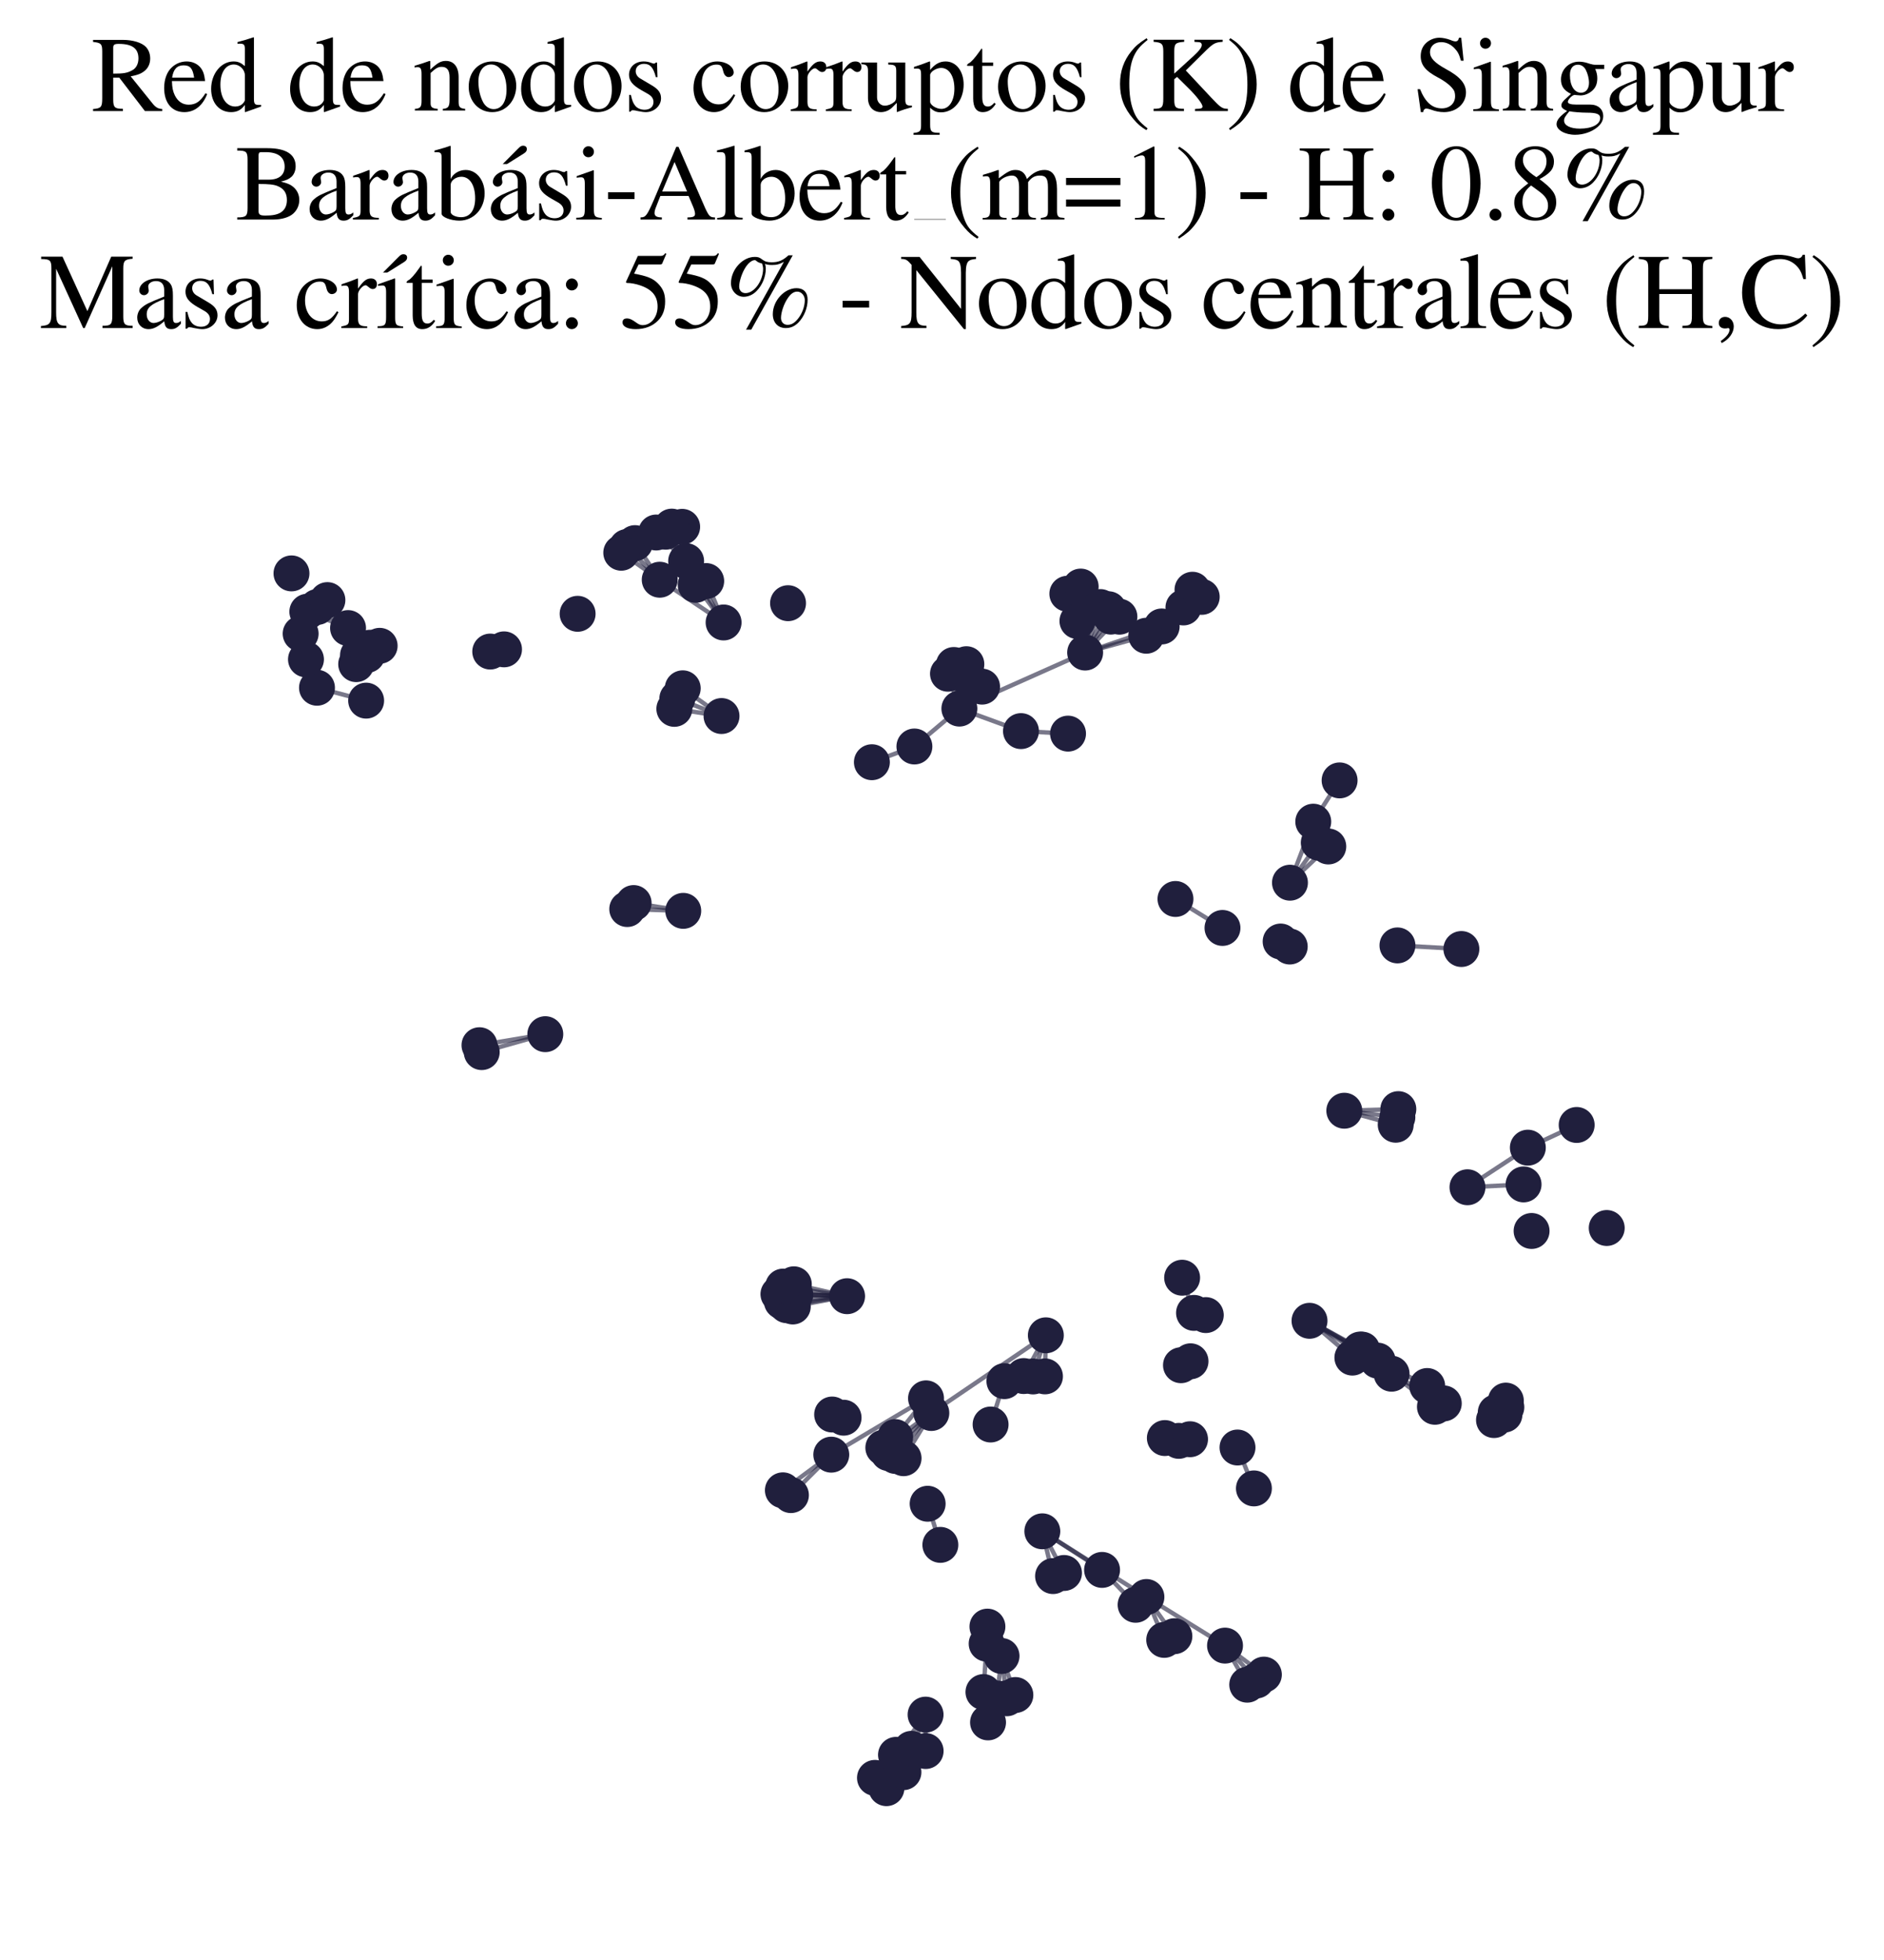 <?xml version="1.0" encoding="utf-8" standalone="no"?>
<!DOCTYPE svg PUBLIC "-//W3C//DTD SVG 1.1//EN"
  "http://www.w3.org/Graphics/SVG/1.1/DTD/svg11.dtd">
<svg xmlns:xlink="http://www.w3.org/1999/xlink" width="171.118pt" height="177.988pt" viewBox="0 0 171.118 177.988" xmlns="http://www.w3.org/2000/svg" version="1.1">
 <defs>
  <style type="text/css">*{stroke-linejoin: round; stroke-linecap: butt}</style>
 </defs>
 <g id="figure_1">
  <g id="patch_1">
   <path d="M 0 177.988 
L 171.118 177.988 
L 171.118 -0 
L 0 -0 
z
" style="fill: #ffffff"/>
  </g>
  <g id="axes_1">
   <g id="LineCollection_1">
    <path d="M 105.742 148.897 
L 104.126 145.003 
" clip-path="url(#p75b6a42011)" style="fill: none; stroke: #201f3d; stroke-opacity: 0.6; stroke-width: 0.4"/>
    <path d="M 88.154 61.797 
L 87.137 64.339 
" clip-path="url(#p75b6a42011)" style="fill: none; stroke: #201f3d; stroke-opacity: 0.6; stroke-width: 0.4"/>
    <path d="M 86.635 60.379 
L 87.137 64.339 
" clip-path="url(#p75b6a42011)" style="fill: none; stroke: #201f3d; stroke-opacity: 0.6; stroke-width: 0.4"/>
    <path d="M 92.979 124.942 
L 94.991 121.243 
" clip-path="url(#p75b6a42011)" style="fill: none; stroke: #201f3d; stroke-opacity: 0.6; stroke-width: 0.4"/>
    <path d="M 89.324 153.634 
L 89.614 149.244 
" clip-path="url(#p75b6a42011)" style="fill: none; stroke: #201f3d; stroke-opacity: 0.6; stroke-width: 0.4"/>
    <path d="M 89.324 153.634 
L 89.74 156.389 
" clip-path="url(#p75b6a42011)" style="fill: none; stroke: #201f3d; stroke-opacity: 0.6; stroke-width: 0.4"/>
    <path d="M 65.722 56.519 
L 63.186 53.103 
" clip-path="url(#p75b6a42011)" style="fill: none; stroke: #201f3d; stroke-opacity: 0.6; stroke-width: 0.4"/>
    <path d="M 65.722 56.519 
L 59.921 52.638 
" clip-path="url(#p75b6a42011)" style="fill: none; stroke: #201f3d; stroke-opacity: 0.6; stroke-width: 0.4"/>
    <path d="M 65.722 56.519 
L 64.142 52.759 
" clip-path="url(#p75b6a42011)" style="fill: none; stroke: #201f3d; stroke-opacity: 0.6; stroke-width: 0.4"/>
    <path d="M 65.722 56.519 
L 62.319 50.95 
" clip-path="url(#p75b6a42011)" style="fill: none; stroke: #201f3d; stroke-opacity: 0.6; stroke-width: 0.4"/>
    <path d="M 94.912 124.971 
L 94.991 121.243 
" clip-path="url(#p75b6a42011)" style="fill: none; stroke: #201f3d; stroke-opacity: 0.6; stroke-width: 0.4"/>
    <path d="M 49.528 93.901 
L 43.754 95.528 
" clip-path="url(#p75b6a42011)" style="fill: none; stroke: #201f3d; stroke-opacity: 0.6; stroke-width: 0.4"/>
    <path d="M 49.528 93.901 
L 43.549 94.903 
" clip-path="url(#p75b6a42011)" style="fill: none; stroke: #201f3d; stroke-opacity: 0.6; stroke-width: 0.4"/>
    <path d="M 80.695 131.935 
L 84.592 128.297 
" clip-path="url(#p75b6a42011)" style="fill: none; stroke: #201f3d; stroke-opacity: 0.6; stroke-width: 0.4"/>
    <path d="M 122.099 100.85 
L 126.768 102.123 
" clip-path="url(#p75b6a42011)" style="fill: none; stroke: #201f3d; stroke-opacity: 0.6; stroke-width: 0.4"/>
    <path d="M 122.099 100.85 
L 126.92 101.441 
" clip-path="url(#p75b6a42011)" style="fill: none; stroke: #201f3d; stroke-opacity: 0.6; stroke-width: 0.4"/>
    <path d="M 122.099 100.85 
L 127.007 100.706 
" clip-path="url(#p75b6a42011)" style="fill: none; stroke: #201f3d; stroke-opacity: 0.6; stroke-width: 0.4"/>
    <path d="M 56.427 50.187 
L 59.921 52.638 
" clip-path="url(#p75b6a42011)" style="fill: none; stroke: #201f3d; stroke-opacity: 0.6; stroke-width: 0.4"/>
    <path d="M 126.926 85.84 
L 132.733 86.168 
" clip-path="url(#p75b6a42011)" style="fill: none; stroke: #201f3d; stroke-opacity: 0.6; stroke-width: 0.4"/>
    <path d="M 118.94 119.925 
L 126.393 124.729 
" clip-path="url(#p75b6a42011)" style="fill: none; stroke: #201f3d; stroke-opacity: 0.6; stroke-width: 0.4"/>
    <path d="M 118.94 119.925 
L 123.542 122.535 
" clip-path="url(#p75b6a42011)" style="fill: none; stroke: #201f3d; stroke-opacity: 0.6; stroke-width: 0.4"/>
    <path d="M 118.94 119.925 
L 125.127 123.542 
" clip-path="url(#p75b6a42011)" style="fill: none; stroke: #201f3d; stroke-opacity: 0.6; stroke-width: 0.4"/>
    <path d="M 118.94 119.925 
L 123.719 122.545 
" clip-path="url(#p75b6a42011)" style="fill: none; stroke: #201f3d; stroke-opacity: 0.6; stroke-width: 0.4"/>
    <path d="M 118.94 119.925 
L 122.833 123.267 
" clip-path="url(#p75b6a42011)" style="fill: none; stroke: #201f3d; stroke-opacity: 0.6; stroke-width: 0.4"/>
    <path d="M 59.6 48.35 
L 62.319 50.95 
" clip-path="url(#p75b6a42011)" style="fill: none; stroke: #201f3d; stroke-opacity: 0.6; stroke-width: 0.4"/>
    <path d="M 105.512 56.882 
L 98.56 59.251 
" clip-path="url(#p75b6a42011)" style="fill: none; stroke: #201f3d; stroke-opacity: 0.6; stroke-width: 0.4"/>
    <path d="M 105.512 56.882 
L 109.15 54.194 
" clip-path="url(#p75b6a42011)" style="fill: none; stroke: #201f3d; stroke-opacity: 0.6; stroke-width: 0.4"/>
    <path d="M 105.512 56.882 
L 108.31 53.546 
" clip-path="url(#p75b6a42011)" style="fill: none; stroke: #201f3d; stroke-opacity: 0.6; stroke-width: 0.4"/>
    <path d="M 65.534 65.014 
L 62.011 62.496 
" clip-path="url(#p75b6a42011)" style="fill: none; stroke: #201f3d; stroke-opacity: 0.6; stroke-width: 0.4"/>
    <path d="M 65.534 65.014 
L 61.519 63.43 
" clip-path="url(#p75b6a42011)" style="fill: none; stroke: #201f3d; stroke-opacity: 0.6; stroke-width: 0.4"/>
    <path d="M 65.534 65.014 
L 61.248 64.363 
" clip-path="url(#p75b6a42011)" style="fill: none; stroke: #201f3d; stroke-opacity: 0.6; stroke-width: 0.4"/>
    <path d="M 117.164 80.146 
L 119.28 74.606 
" clip-path="url(#p75b6a42011)" style="fill: none; stroke: #201f3d; stroke-opacity: 0.6; stroke-width: 0.4"/>
    <path d="M 117.164 80.146 
L 119.78 76.514 
" clip-path="url(#p75b6a42011)" style="fill: none; stroke: #201f3d; stroke-opacity: 0.6; stroke-width: 0.4"/>
    <path d="M 117.164 80.146 
L 120.645 76.858 
" clip-path="url(#p75b6a42011)" style="fill: none; stroke: #201f3d; stroke-opacity: 0.6; stroke-width: 0.4"/>
    <path d="M 106.667 148.563 
L 104.126 145.003 
" clip-path="url(#p75b6a42011)" style="fill: none; stroke: #201f3d; stroke-opacity: 0.6; stroke-width: 0.4"/>
    <path d="M 76.938 117.691 
L 72.008 118.626 
" clip-path="url(#p75b6a42011)" style="fill: none; stroke: #201f3d; stroke-opacity: 0.6; stroke-width: 0.4"/>
    <path d="M 76.938 117.691 
L 70.703 117.504 
" clip-path="url(#p75b6a42011)" style="fill: none; stroke: #201f3d; stroke-opacity: 0.6; stroke-width: 0.4"/>
    <path d="M 76.938 117.691 
L 72.237 117.553 
" clip-path="url(#p75b6a42011)" style="fill: none; stroke: #201f3d; stroke-opacity: 0.6; stroke-width: 0.4"/>
    <path d="M 76.938 117.691 
L 72.102 116.611 
" clip-path="url(#p75b6a42011)" style="fill: none; stroke: #201f3d; stroke-opacity: 0.6; stroke-width: 0.4"/>
    <path d="M 76.938 117.691 
L 71.459 118.509 
" clip-path="url(#p75b6a42011)" style="fill: none; stroke: #201f3d; stroke-opacity: 0.6; stroke-width: 0.4"/>
    <path d="M 76.938 117.691 
L 71.447 117.428 
" clip-path="url(#p75b6a42011)" style="fill: none; stroke: #201f3d; stroke-opacity: 0.6; stroke-width: 0.4"/>
    <path d="M 76.938 117.691 
L 71.131 116.817 
" clip-path="url(#p75b6a42011)" style="fill: none; stroke: #201f3d; stroke-opacity: 0.6; stroke-width: 0.4"/>
    <path d="M 76.938 117.691 
L 71.016 118.167 
" clip-path="url(#p75b6a42011)" style="fill: none; stroke: #201f3d; stroke-opacity: 0.6; stroke-width: 0.4"/>
    <path d="M 87.137 64.339 
L 98.56 59.251 
" clip-path="url(#p75b6a42011)" style="fill: none; stroke: #201f3d; stroke-opacity: 0.6; stroke-width: 0.4"/>
    <path d="M 87.137 64.339 
L 87.772 60.308 
" clip-path="url(#p75b6a42011)" style="fill: none; stroke: #201f3d; stroke-opacity: 0.6; stroke-width: 0.4"/>
    <path d="M 87.137 64.339 
L 87.557 60.927 
" clip-path="url(#p75b6a42011)" style="fill: none; stroke: #201f3d; stroke-opacity: 0.6; stroke-width: 0.4"/>
    <path d="M 87.137 64.339 
L 86.102 61.173 
" clip-path="url(#p75b6a42011)" style="fill: none; stroke: #201f3d; stroke-opacity: 0.6; stroke-width: 0.4"/>
    <path d="M 87.137 64.339 
L 83.053 67.779 
" clip-path="url(#p75b6a42011)" style="fill: none; stroke: #201f3d; stroke-opacity: 0.6; stroke-width: 0.4"/>
    <path d="M 87.137 64.339 
L 92.732 66.383 
" clip-path="url(#p75b6a42011)" style="fill: none; stroke: #201f3d; stroke-opacity: 0.6; stroke-width: 0.4"/>
    <path d="M 87.137 64.339 
L 89.197 62.345 
" clip-path="url(#p75b6a42011)" style="fill: none; stroke: #201f3d; stroke-opacity: 0.6; stroke-width: 0.4"/>
    <path d="M 84.256 136.537 
L 85.41 140.271 
" clip-path="url(#p75b6a42011)" style="fill: none; stroke: #201f3d; stroke-opacity: 0.6; stroke-width: 0.4"/>
    <path d="M 94.671 139.04 
L 104.126 145.003 
" clip-path="url(#p75b6a42011)" style="fill: none; stroke: #201f3d; stroke-opacity: 0.6; stroke-width: 0.4"/>
    <path d="M 94.671 139.04 
L 96.64 142.822 
" clip-path="url(#p75b6a42011)" style="fill: none; stroke: #201f3d; stroke-opacity: 0.6; stroke-width: 0.4"/>
    <path d="M 94.671 139.04 
L 95.646 143.104 
" clip-path="url(#p75b6a42011)" style="fill: none; stroke: #201f3d; stroke-opacity: 0.6; stroke-width: 0.4"/>
    <path d="M 94.671 139.04 
L 100.097 142.544 
" clip-path="url(#p75b6a42011)" style="fill: none; stroke: #201f3d; stroke-opacity: 0.6; stroke-width: 0.4"/>
    <path d="M 98.56 59.251 
L 99.218 55.173 
" clip-path="url(#p75b6a42011)" style="fill: none; stroke: #201f3d; stroke-opacity: 0.6; stroke-width: 0.4"/>
    <path d="M 98.56 59.251 
L 101.673 55.993 
" clip-path="url(#p75b6a42011)" style="fill: none; stroke: #201f3d; stroke-opacity: 0.6; stroke-width: 0.4"/>
    <path d="M 98.56 59.251 
L 97.861 56.391 
" clip-path="url(#p75b6a42011)" style="fill: none; stroke: #201f3d; stroke-opacity: 0.6; stroke-width: 0.4"/>
    <path d="M 98.56 59.251 
L 100.894 55.987 
" clip-path="url(#p75b6a42011)" style="fill: none; stroke: #201f3d; stroke-opacity: 0.6; stroke-width: 0.4"/>
    <path d="M 98.56 59.251 
L 100.683 55.317 
" clip-path="url(#p75b6a42011)" style="fill: none; stroke: #201f3d; stroke-opacity: 0.6; stroke-width: 0.4"/>
    <path d="M 98.56 59.251 
L 104.112 57.723 
" clip-path="url(#p75b6a42011)" style="fill: none; stroke: #201f3d; stroke-opacity: 0.6; stroke-width: 0.4"/>
    <path d="M 98.56 59.251 
L 99.943 55.118 
" clip-path="url(#p75b6a42011)" style="fill: none; stroke: #201f3d; stroke-opacity: 0.6; stroke-width: 0.4"/>
    <path d="M 114.794 152.051 
L 111.265 149.417 
" clip-path="url(#p75b6a42011)" style="fill: none; stroke: #201f3d; stroke-opacity: 0.6; stroke-width: 0.4"/>
    <path d="M 28.825 55.11 
L 31.613 57.027 
" clip-path="url(#p75b6a42011)" style="fill: none; stroke: #201f3d; stroke-opacity: 0.6; stroke-width: 0.4"/>
    <path d="M 112.399 131.431 
L 113.89 135.144 
" clip-path="url(#p75b6a42011)" style="fill: none; stroke: #201f3d; stroke-opacity: 0.6; stroke-width: 0.4"/>
    <path d="M 33.256 63.616 
L 28.791 62.446 
" clip-path="url(#p75b6a42011)" style="fill: none; stroke: #201f3d; stroke-opacity: 0.6; stroke-width: 0.4"/>
    <path d="M 126.393 124.729 
L 130.33 127.733 
" clip-path="url(#p75b6a42011)" style="fill: none; stroke: #201f3d; stroke-opacity: 0.6; stroke-width: 0.4"/>
    <path d="M 126.393 124.729 
L 131.135 127.427 
" clip-path="url(#p75b6a42011)" style="fill: none; stroke: #201f3d; stroke-opacity: 0.6; stroke-width: 0.4"/>
    <path d="M 91.227 125.404 
L 89.973 129.342 
" clip-path="url(#p75b6a42011)" style="fill: none; stroke: #201f3d; stroke-opacity: 0.6; stroke-width: 0.4"/>
    <path d="M 104.126 145.003 
L 111.265 149.417 
" clip-path="url(#p75b6a42011)" style="fill: none; stroke: #201f3d; stroke-opacity: 0.6; stroke-width: 0.4"/>
    <path d="M 107.369 116.013 
L 108.449 119.208 
" clip-path="url(#p75b6a42011)" style="fill: none; stroke: #201f3d; stroke-opacity: 0.6; stroke-width: 0.4"/>
    <path d="M 75.502 132.079 
L 84.108 126.966 
" clip-path="url(#p75b6a42011)" style="fill: none; stroke: #201f3d; stroke-opacity: 0.6; stroke-width: 0.4"/>
    <path d="M 75.502 132.079 
L 71.838 135.752 
" clip-path="url(#p75b6a42011)" style="fill: none; stroke: #201f3d; stroke-opacity: 0.6; stroke-width: 0.4"/>
    <path d="M 75.502 132.079 
L 71.107 135.317 
" clip-path="url(#p75b6a42011)" style="fill: none; stroke: #201f3d; stroke-opacity: 0.6; stroke-width: 0.4"/>
    <path d="M 98.154 53.259 
L 97.861 56.391 
" clip-path="url(#p75b6a42011)" style="fill: none; stroke: #201f3d; stroke-opacity: 0.6; stroke-width: 0.4"/>
    <path d="M 94.991 121.243 
L 93.829 124.978 
" clip-path="url(#p75b6a42011)" style="fill: none; stroke: #201f3d; stroke-opacity: 0.6; stroke-width: 0.4"/>
    <path d="M 94.991 121.243 
L 84.592 128.297 
" clip-path="url(#p75b6a42011)" style="fill: none; stroke: #201f3d; stroke-opacity: 0.6; stroke-width: 0.4"/>
    <path d="M 56.941 49.667 
L 59.921 52.638 
" clip-path="url(#p75b6a42011)" style="fill: none; stroke: #201f3d; stroke-opacity: 0.6; stroke-width: 0.4"/>
    <path d="M 104.112 57.723 
L 107.487 55.155 
" clip-path="url(#p75b6a42011)" style="fill: none; stroke: #201f3d; stroke-opacity: 0.6; stroke-width: 0.4"/>
    <path d="M 119.28 74.606 
L 121.672 70.858 
" clip-path="url(#p75b6a42011)" style="fill: none; stroke: #201f3d; stroke-opacity: 0.6; stroke-width: 0.4"/>
    <path d="M 92.224 153.903 
L 90.967 150.358 
" clip-path="url(#p75b6a42011)" style="fill: none; stroke: #201f3d; stroke-opacity: 0.6; stroke-width: 0.4"/>
    <path d="M 138.769 104.205 
L 133.286 107.8 
" clip-path="url(#p75b6a42011)" style="fill: none; stroke: #201f3d; stroke-opacity: 0.6; stroke-width: 0.4"/>
    <path d="M 138.769 104.205 
L 143.204 102.144 
" clip-path="url(#p75b6a42011)" style="fill: none; stroke: #201f3d; stroke-opacity: 0.6; stroke-width: 0.4"/>
    <path d="M 82.057 160.908 
L 82.782 158.791 
" clip-path="url(#p75b6a42011)" style="fill: none; stroke: #201f3d; stroke-opacity: 0.6; stroke-width: 0.4"/>
    <path d="M 57.672 49.315 
L 59.921 52.638 
" clip-path="url(#p75b6a42011)" style="fill: none; stroke: #201f3d; stroke-opacity: 0.6; stroke-width: 0.4"/>
    <path d="M 97.861 56.391 
L 96.942 53.912 
" clip-path="url(#p75b6a42011)" style="fill: none; stroke: #201f3d; stroke-opacity: 0.6; stroke-width: 0.4"/>
    <path d="M 111.035 84.255 
L 106.765 81.625 
" clip-path="url(#p75b6a42011)" style="fill: none; stroke: #201f3d; stroke-opacity: 0.6; stroke-width: 0.4"/>
    <path d="M 61.958 47.835 
L 62.319 50.95 
" clip-path="url(#p75b6a42011)" style="fill: none; stroke: #201f3d; stroke-opacity: 0.6; stroke-width: 0.4"/>
    <path d="M 125.127 123.542 
L 129.629 125.846 
" clip-path="url(#p75b6a42011)" style="fill: none; stroke: #201f3d; stroke-opacity: 0.6; stroke-width: 0.4"/>
    <path d="M 90.558 154.22 
L 90.967 150.358 
" clip-path="url(#p75b6a42011)" style="fill: none; stroke: #201f3d; stroke-opacity: 0.6; stroke-width: 0.4"/>
    <path d="M 103.144 145.711 
L 100.097 142.544 
" clip-path="url(#p75b6a42011)" style="fill: none; stroke: #201f3d; stroke-opacity: 0.6; stroke-width: 0.4"/>
    <path d="M 91.445 154.2 
L 90.967 150.358 
" clip-path="url(#p75b6a42011)" style="fill: none; stroke: #201f3d; stroke-opacity: 0.6; stroke-width: 0.4"/>
    <path d="M 79.471 161.427 
L 81.381 159.335 
" clip-path="url(#p75b6a42011)" style="fill: none; stroke: #201f3d; stroke-opacity: 0.6; stroke-width: 0.4"/>
    <path d="M 92.732 66.383 
L 97.006 66.611 
" clip-path="url(#p75b6a42011)" style="fill: none; stroke: #201f3d; stroke-opacity: 0.6; stroke-width: 0.4"/>
    <path d="M 62.058 82.703 
L 57.551 81.995 
" clip-path="url(#p75b6a42011)" style="fill: none; stroke: #201f3d; stroke-opacity: 0.6; stroke-width: 0.4"/>
    <path d="M 62.058 82.703 
L 56.971 82.539 
" clip-path="url(#p75b6a42011)" style="fill: none; stroke: #201f3d; stroke-opacity: 0.6; stroke-width: 0.4"/>
    <path d="M 133.286 107.8 
L 138.382 107.541 
" clip-path="url(#p75b6a42011)" style="fill: none; stroke: #201f3d; stroke-opacity: 0.6; stroke-width: 0.4"/>
    <path d="M 31.613 57.027 
L 27.914 55.541 
" clip-path="url(#p75b6a42011)" style="fill: none; stroke: #201f3d; stroke-opacity: 0.6; stroke-width: 0.4"/>
    <path d="M 31.613 57.027 
L 29.737 54.487 
" clip-path="url(#p75b6a42011)" style="fill: none; stroke: #201f3d; stroke-opacity: 0.6; stroke-width: 0.4"/>
    <path d="M 84.067 155.684 
L 81.381 159.335 
" clip-path="url(#p75b6a42011)" style="fill: none; stroke: #201f3d; stroke-opacity: 0.6; stroke-width: 0.4"/>
    <path d="M 84.067 155.684 
L 82.782 158.791 
" clip-path="url(#p75b6a42011)" style="fill: none; stroke: #201f3d; stroke-opacity: 0.6; stroke-width: 0.4"/>
    <path d="M 84.067 155.684 
L 84.072 158.988 
" clip-path="url(#p75b6a42011)" style="fill: none; stroke: #201f3d; stroke-opacity: 0.6; stroke-width: 0.4"/>
    <path d="M 60.466 48.276 
L 62.319 50.95 
" clip-path="url(#p75b6a42011)" style="fill: none; stroke: #201f3d; stroke-opacity: 0.6; stroke-width: 0.4"/>
    <path d="M 81.381 159.335 
L 80.512 162.361 
" clip-path="url(#p75b6a42011)" style="fill: none; stroke: #201f3d; stroke-opacity: 0.6; stroke-width: 0.4"/>
    <path d="M 84.592 128.297 
L 81.332 132.196 
" clip-path="url(#p75b6a42011)" style="fill: none; stroke: #201f3d; stroke-opacity: 0.6; stroke-width: 0.4"/>
    <path d="M 84.592 128.297 
L 82.069 132.402 
" clip-path="url(#p75b6a42011)" style="fill: none; stroke: #201f3d; stroke-opacity: 0.6; stroke-width: 0.4"/>
    <path d="M 84.592 128.297 
L 80.229 131.446 
" clip-path="url(#p75b6a42011)" style="fill: none; stroke: #201f3d; stroke-opacity: 0.6; stroke-width: 0.4"/>
    <path d="M 84.108 126.966 
L 81.309 130.484 
" clip-path="url(#p75b6a42011)" style="fill: none; stroke: #201f3d; stroke-opacity: 0.6; stroke-width: 0.4"/>
    <path d="M 111.265 149.417 
L 113.282 152.965 
" clip-path="url(#p75b6a42011)" style="fill: none; stroke: #201f3d; stroke-opacity: 0.6; stroke-width: 0.4"/>
    <path d="M 111.265 149.417 
L 114.124 152.584 
" clip-path="url(#p75b6a42011)" style="fill: none; stroke: #201f3d; stroke-opacity: 0.6; stroke-width: 0.4"/>
    <path d="M 79.191 69.207 
L 83.053 67.779 
" clip-path="url(#p75b6a42011)" style="fill: none; stroke: #201f3d; stroke-opacity: 0.6; stroke-width: 0.4"/>
    <path d="M 61.014 47.815 
L 62.319 50.95 
" clip-path="url(#p75b6a42011)" style="fill: none; stroke: #201f3d; stroke-opacity: 0.6; stroke-width: 0.4"/>
   </g>
   <g id="PathCollection_1">
    <defs>
     <path id="me44a50b43d" d="M 0 1.581 
C 0.419 1.581 0.822 1.415 1.118 1.118 
C 1.415 0.822 1.581 0.419 1.581 0 
C 1.581 -0.419 1.415 -0.822 1.118 -1.118 
C 0.822 -1.415 0.419 -1.581 0 -1.581 
C -0.419 -1.581 -0.822 -1.415 -1.118 -1.118 
C -1.415 -0.822 -1.581 -0.419 -1.581 0 
C -1.581 0.419 -1.415 0.822 -1.118 1.118 
C -0.822 1.415 -0.419 1.581 0 1.581 
z
" style="stroke: #201f3d; stroke-width: 0.1"/>
    </defs>
    <g clip-path="url(#p75b6a42011)">
     <use xlink:href="#me44a50b43d" x="84.256" y="136.537" style="fill: #201f3d; stroke: #201f3d; stroke-width: 0.1"/>
     <use xlink:href="#me44a50b43d" x="136.645" y="128.437" style="fill: #201f3d; stroke: #201f3d; stroke-width: 0.1"/>
     <use xlink:href="#me44a50b43d" x="94.912" y="124.971" style="fill: #201f3d; stroke: #201f3d; stroke-width: 0.1"/>
     <use xlink:href="#me44a50b43d" x="94.991" y="121.243" style="fill: #201f3d; stroke: #201f3d; stroke-width: 0.1"/>
     <use xlink:href="#me44a50b43d" x="135.853" y="128.244" style="fill: #201f3d; stroke: #201f3d; stroke-width: 0.1"/>
     <use xlink:href="#me44a50b43d" x="99.218" y="55.173" style="fill: #201f3d; stroke: #201f3d; stroke-width: 0.1"/>
     <use xlink:href="#me44a50b43d" x="89.324" y="153.634" style="fill: #201f3d; stroke: #201f3d; stroke-width: 0.1"/>
     <use xlink:href="#me44a50b43d" x="80.695" y="131.935" style="fill: #201f3d; stroke: #201f3d; stroke-width: 0.1"/>
     <use xlink:href="#me44a50b43d" x="92.979" y="124.942" style="fill: #201f3d; stroke: #201f3d; stroke-width: 0.1"/>
     <use xlink:href="#me44a50b43d" x="79.191" y="69.207" style="fill: #201f3d; stroke: #201f3d; stroke-width: 0.1"/>
     <use xlink:href="#me44a50b43d" x="107.065" y="130.826" style="fill: #201f3d; stroke: #201f3d; stroke-width: 0.1"/>
     <use xlink:href="#me44a50b43d" x="108.31" y="53.546" style="fill: #201f3d; stroke: #201f3d; stroke-width: 0.1"/>
     <use xlink:href="#me44a50b43d" x="84.592" y="128.297" style="fill: #201f3d; stroke: #201f3d; stroke-width: 0.1"/>
     <use xlink:href="#me44a50b43d" x="89.74" y="156.389" style="fill: #201f3d; stroke: #201f3d; stroke-width: 0.1"/>
     <use xlink:href="#me44a50b43d" x="136.771" y="127.172" style="fill: #201f3d; stroke: #201f3d; stroke-width: 0.1"/>
     <use xlink:href="#me44a50b43d" x="62.319" y="50.95" style="fill: #201f3d; stroke: #201f3d; stroke-width: 0.1"/>
     <use xlink:href="#me44a50b43d" x="106.765" y="81.625" style="fill: #201f3d; stroke: #201f3d; stroke-width: 0.1"/>
     <use xlink:href="#me44a50b43d" x="82.069" y="132.402" style="fill: #201f3d; stroke: #201f3d; stroke-width: 0.1"/>
     <use xlink:href="#me44a50b43d" x="89.685" y="147.693" style="fill: #201f3d; stroke: #201f3d; stroke-width: 0.1"/>
     <use xlink:href="#me44a50b43d" x="81.309" y="130.484" style="fill: #201f3d; stroke: #201f3d; stroke-width: 0.1"/>
     <use xlink:href="#me44a50b43d" x="71.459" y="118.509" style="fill: #201f3d; stroke: #201f3d; stroke-width: 0.1"/>
     <use xlink:href="#me44a50b43d" x="72.102" y="116.611" style="fill: #201f3d; stroke: #201f3d; stroke-width: 0.1"/>
     <use xlink:href="#me44a50b43d" x="122.833" y="123.267" style="fill: #201f3d; stroke: #201f3d; stroke-width: 0.1"/>
     <use xlink:href="#me44a50b43d" x="97.006" y="66.611" style="fill: #201f3d; stroke: #201f3d; stroke-width: 0.1"/>
     <use xlink:href="#me44a50b43d" x="114.794" y="152.051" style="fill: #201f3d; stroke: #201f3d; stroke-width: 0.1"/>
     <use xlink:href="#me44a50b43d" x="121.672" y="70.858" style="fill: #201f3d; stroke: #201f3d; stroke-width: 0.1"/>
     <use xlink:href="#me44a50b43d" x="136.817" y="127.774" style="fill: #201f3d; stroke: #201f3d; stroke-width: 0.1"/>
     <use xlink:href="#me44a50b43d" x="89.197" y="62.345" style="fill: #201f3d; stroke: #201f3d; stroke-width: 0.1"/>
     <use xlink:href="#me44a50b43d" x="139.11" y="111.769" style="fill: #201f3d; stroke: #201f3d; stroke-width: 0.1"/>
     <use xlink:href="#me44a50b43d" x="112.399" y="131.431" style="fill: #201f3d; stroke: #201f3d; stroke-width: 0.1"/>
     <use xlink:href="#me44a50b43d" x="45.78" y="58.96" style="fill: #201f3d; stroke: #201f3d; stroke-width: 0.1"/>
     <use xlink:href="#me44a50b43d" x="84.108" y="126.966" style="fill: #201f3d; stroke: #201f3d; stroke-width: 0.1"/>
     <use xlink:href="#me44a50b43d" x="117.164" y="80.146" style="fill: #201f3d; stroke: #201f3d; stroke-width: 0.1"/>
     <use xlink:href="#me44a50b43d" x="89.973" y="129.342" style="fill: #201f3d; stroke: #201f3d; stroke-width: 0.1"/>
     <use xlink:href="#me44a50b43d" x="96.942" y="53.912" style="fill: #201f3d; stroke: #201f3d; stroke-width: 0.1"/>
     <use xlink:href="#me44a50b43d" x="122.099" y="100.85" style="fill: #201f3d; stroke: #201f3d; stroke-width: 0.1"/>
     <use xlink:href="#me44a50b43d" x="71.411" y="116.878" style="fill: #201f3d; stroke: #201f3d; stroke-width: 0.1"/>
     <use xlink:href="#me44a50b43d" x="52.464" y="55.732" style="fill: #201f3d; stroke: #201f3d; stroke-width: 0.1"/>
     <use xlink:href="#me44a50b43d" x="43.754" y="95.528" style="fill: #201f3d; stroke: #201f3d; stroke-width: 0.1"/>
     <use xlink:href="#me44a50b43d" x="135.695" y="128.938" style="fill: #201f3d; stroke: #201f3d; stroke-width: 0.1"/>
     <use xlink:href="#me44a50b43d" x="43.549" y="94.903" style="fill: #201f3d; stroke: #201f3d; stroke-width: 0.1"/>
     <use xlink:href="#me44a50b43d" x="98.154" y="53.259" style="fill: #201f3d; stroke: #201f3d; stroke-width: 0.1"/>
     <use xlink:href="#me44a50b43d" x="80.512" y="162.361" style="fill: #201f3d; stroke: #201f3d; stroke-width: 0.1"/>
     <use xlink:href="#me44a50b43d" x="71.016" y="118.167" style="fill: #201f3d; stroke: #201f3d; stroke-width: 0.1"/>
     <use xlink:href="#me44a50b43d" x="91.445" y="154.2" style="fill: #201f3d; stroke: #201f3d; stroke-width: 0.1"/>
     <use xlink:href="#me44a50b43d" x="84.072" y="158.988" style="fill: #201f3d; stroke: #201f3d; stroke-width: 0.1"/>
     <use xlink:href="#me44a50b43d" x="32.515" y="59.495" style="fill: #201f3d; stroke: #201f3d; stroke-width: 0.1"/>
     <use xlink:href="#me44a50b43d" x="117.143" y="85.942" style="fill: #201f3d; stroke: #201f3d; stroke-width: 0.1"/>
     <use xlink:href="#me44a50b43d" x="109.518" y="119.406" style="fill: #201f3d; stroke: #201f3d; stroke-width: 0.1"/>
     <use xlink:href="#me44a50b43d" x="83.053" y="67.779" style="fill: #201f3d; stroke: #201f3d; stroke-width: 0.1"/>
     <use xlink:href="#me44a50b43d" x="114.124" y="152.584" style="fill: #201f3d; stroke: #201f3d; stroke-width: 0.1"/>
     <use xlink:href="#me44a50b43d" x="100.683" y="55.317" style="fill: #201f3d; stroke: #201f3d; stroke-width: 0.1"/>
     <use xlink:href="#me44a50b43d" x="82.057" y="160.908" style="fill: #201f3d; stroke: #201f3d; stroke-width: 0.1"/>
     <use xlink:href="#me44a50b43d" x="63.186" y="53.103" style="fill: #201f3d; stroke: #201f3d; stroke-width: 0.1"/>
     <use xlink:href="#me44a50b43d" x="132.733" y="86.168" style="fill: #201f3d; stroke: #201f3d; stroke-width: 0.1"/>
     <use xlink:href="#me44a50b43d" x="70.703" y="117.504" style="fill: #201f3d; stroke: #201f3d; stroke-width: 0.1"/>
     <use xlink:href="#me44a50b43d" x="99.943" y="55.118" style="fill: #201f3d; stroke: #201f3d; stroke-width: 0.1"/>
     <use xlink:href="#me44a50b43d" x="61.958" y="47.835" style="fill: #201f3d; stroke: #201f3d; stroke-width: 0.1"/>
     <use xlink:href="#me44a50b43d" x="80.229" y="131.446" style="fill: #201f3d; stroke: #201f3d; stroke-width: 0.1"/>
     <use xlink:href="#me44a50b43d" x="90.967" y="150.358" style="fill: #201f3d; stroke: #201f3d; stroke-width: 0.1"/>
     <use xlink:href="#me44a50b43d" x="125.127" y="123.542" style="fill: #201f3d; stroke: #201f3d; stroke-width: 0.1"/>
     <use xlink:href="#me44a50b43d" x="60.466" y="48.276" style="fill: #201f3d; stroke: #201f3d; stroke-width: 0.1"/>
     <use xlink:href="#me44a50b43d" x="108.449" y="119.208" style="fill: #201f3d; stroke: #201f3d; stroke-width: 0.1"/>
     <use xlink:href="#me44a50b43d" x="85.41" y="140.271" style="fill: #201f3d; stroke: #201f3d; stroke-width: 0.1"/>
     <use xlink:href="#me44a50b43d" x="27.914" y="55.541" style="fill: #201f3d; stroke: #201f3d; stroke-width: 0.1"/>
     <use xlink:href="#me44a50b43d" x="27.307" y="57.536" style="fill: #201f3d; stroke: #201f3d; stroke-width: 0.1"/>
     <use xlink:href="#me44a50b43d" x="31.613" y="57.027" style="fill: #201f3d; stroke: #201f3d; stroke-width: 0.1"/>
     <use xlink:href="#me44a50b43d" x="138.769" y="104.205" style="fill: #201f3d; stroke: #201f3d; stroke-width: 0.1"/>
     <use xlink:href="#me44a50b43d" x="87.772" y="60.308" style="fill: #201f3d; stroke: #201f3d; stroke-width: 0.1"/>
     <use xlink:href="#me44a50b43d" x="79.471" y="161.427" style="fill: #201f3d; stroke: #201f3d; stroke-width: 0.1"/>
     <use xlink:href="#me44a50b43d" x="59.921" y="52.638" style="fill: #201f3d; stroke: #201f3d; stroke-width: 0.1"/>
     <use xlink:href="#me44a50b43d" x="126.393" y="124.729" style="fill: #201f3d; stroke: #201f3d; stroke-width: 0.1"/>
     <use xlink:href="#me44a50b43d" x="65.534" y="65.014" style="fill: #201f3d; stroke: #201f3d; stroke-width: 0.1"/>
     <use xlink:href="#me44a50b43d" x="101.673" y="55.993" style="fill: #201f3d; stroke: #201f3d; stroke-width: 0.1"/>
     <use xlink:href="#me44a50b43d" x="93.829" y="124.978" style="fill: #201f3d; stroke: #201f3d; stroke-width: 0.1"/>
     <use xlink:href="#me44a50b43d" x="76.621" y="128.723" style="fill: #201f3d; stroke: #201f3d; stroke-width: 0.1"/>
     <use xlink:href="#me44a50b43d" x="86.635" y="60.379" style="fill: #201f3d; stroke: #201f3d; stroke-width: 0.1"/>
     <use xlink:href="#me44a50b43d" x="105.742" y="148.897" style="fill: #201f3d; stroke: #201f3d; stroke-width: 0.1"/>
     <use xlink:href="#me44a50b43d" x="61.248" y="64.363" style="fill: #201f3d; stroke: #201f3d; stroke-width: 0.1"/>
     <use xlink:href="#me44a50b43d" x="94.671" y="139.04" style="fill: #201f3d; stroke: #201f3d; stroke-width: 0.1"/>
     <use xlink:href="#me44a50b43d" x="107.264" y="123.958" style="fill: #201f3d; stroke: #201f3d; stroke-width: 0.1"/>
     <use xlink:href="#me44a50b43d" x="57.672" y="49.315" style="fill: #201f3d; stroke: #201f3d; stroke-width: 0.1"/>
     <use xlink:href="#me44a50b43d" x="87.557" y="60.927" style="fill: #201f3d; stroke: #201f3d; stroke-width: 0.1"/>
     <use xlink:href="#me44a50b43d" x="119.78" y="76.514" style="fill: #201f3d; stroke: #201f3d; stroke-width: 0.1"/>
     <use xlink:href="#me44a50b43d" x="96.64" y="142.822" style="fill: #201f3d; stroke: #201f3d; stroke-width: 0.1"/>
     <use xlink:href="#me44a50b43d" x="105.8" y="130.572" style="fill: #201f3d; stroke: #201f3d; stroke-width: 0.1"/>
     <use xlink:href="#me44a50b43d" x="65.722" y="56.519" style="fill: #201f3d; stroke: #201f3d; stroke-width: 0.1"/>
     <use xlink:href="#me44a50b43d" x="75.58" y="128.434" style="fill: #201f3d; stroke: #201f3d; stroke-width: 0.1"/>
     <use xlink:href="#me44a50b43d" x="28.791" y="62.446" style="fill: #201f3d; stroke: #201f3d; stroke-width: 0.1"/>
     <use xlink:href="#me44a50b43d" x="100.894" y="55.987" style="fill: #201f3d; stroke: #201f3d; stroke-width: 0.1"/>
     <use xlink:href="#me44a50b43d" x="92.732" y="66.383" style="fill: #201f3d; stroke: #201f3d; stroke-width: 0.1"/>
     <use xlink:href="#me44a50b43d" x="113.282" y="152.965" style="fill: #201f3d; stroke: #201f3d; stroke-width: 0.1"/>
     <use xlink:href="#me44a50b43d" x="106.667" y="148.563" style="fill: #201f3d; stroke: #201f3d; stroke-width: 0.1"/>
     <use xlink:href="#me44a50b43d" x="90.558" y="154.22" style="fill: #201f3d; stroke: #201f3d; stroke-width: 0.1"/>
     <use xlink:href="#me44a50b43d" x="57.551" y="81.995" style="fill: #201f3d; stroke: #201f3d; stroke-width: 0.1"/>
     <use xlink:href="#me44a50b43d" x="34.483" y="58.639" style="fill: #201f3d; stroke: #201f3d; stroke-width: 0.1"/>
     <use xlink:href="#me44a50b43d" x="75.502" y="132.079" style="fill: #201f3d; stroke: #201f3d; stroke-width: 0.1"/>
     <use xlink:href="#me44a50b43d" x="126.92" y="101.441" style="fill: #201f3d; stroke: #201f3d; stroke-width: 0.1"/>
     <use xlink:href="#me44a50b43d" x="71.107" y="135.317" style="fill: #201f3d; stroke: #201f3d; stroke-width: 0.1"/>
     <use xlink:href="#me44a50b43d" x="28.825" y="55.11" style="fill: #201f3d; stroke: #201f3d; stroke-width: 0.1"/>
     <use xlink:href="#me44a50b43d" x="131.135" y="127.427" style="fill: #201f3d; stroke: #201f3d; stroke-width: 0.1"/>
     <use xlink:href="#me44a50b43d" x="61.519" y="63.43" style="fill: #201f3d; stroke: #201f3d; stroke-width: 0.1"/>
     <use xlink:href="#me44a50b43d" x="44.527" y="59.16" style="fill: #201f3d; stroke: #201f3d; stroke-width: 0.1"/>
     <use xlink:href="#me44a50b43d" x="111.265" y="149.417" style="fill: #201f3d; stroke: #201f3d; stroke-width: 0.1"/>
     <use xlink:href="#me44a50b43d" x="26.475" y="52.063" style="fill: #201f3d; stroke: #201f3d; stroke-width: 0.1"/>
     <use xlink:href="#me44a50b43d" x="91.227" y="125.404" style="fill: #201f3d; stroke: #201f3d; stroke-width: 0.1"/>
     <use xlink:href="#me44a50b43d" x="71.576" y="54.768" style="fill: #201f3d; stroke: #201f3d; stroke-width: 0.1"/>
     <use xlink:href="#me44a50b43d" x="100.097" y="142.544" style="fill: #201f3d; stroke: #201f3d; stroke-width: 0.1"/>
     <use xlink:href="#me44a50b43d" x="92.224" y="153.903" style="fill: #201f3d; stroke: #201f3d; stroke-width: 0.1"/>
     <use xlink:href="#me44a50b43d" x="120.645" y="76.858" style="fill: #201f3d; stroke: #201f3d; stroke-width: 0.1"/>
     <use xlink:href="#me44a50b43d" x="56.941" y="49.667" style="fill: #201f3d; stroke: #201f3d; stroke-width: 0.1"/>
     <use xlink:href="#me44a50b43d" x="95.646" y="143.104" style="fill: #201f3d; stroke: #201f3d; stroke-width: 0.1"/>
     <use xlink:href="#me44a50b43d" x="130.33" y="127.733" style="fill: #201f3d; stroke: #201f3d; stroke-width: 0.1"/>
     <use xlink:href="#me44a50b43d" x="27.791" y="59.869" style="fill: #201f3d; stroke: #201f3d; stroke-width: 0.1"/>
     <use xlink:href="#me44a50b43d" x="32.351" y="60.303" style="fill: #201f3d; stroke: #201f3d; stroke-width: 0.1"/>
     <use xlink:href="#me44a50b43d" x="107.487" y="55.155" style="fill: #201f3d; stroke: #201f3d; stroke-width: 0.1"/>
     <use xlink:href="#me44a50b43d" x="33.256" y="63.616" style="fill: #201f3d; stroke: #201f3d; stroke-width: 0.1"/>
     <use xlink:href="#me44a50b43d" x="89.614" y="149.244" style="fill: #201f3d; stroke: #201f3d; stroke-width: 0.1"/>
     <use xlink:href="#me44a50b43d" x="56.971" y="82.539" style="fill: #201f3d; stroke: #201f3d; stroke-width: 0.1"/>
     <use xlink:href="#me44a50b43d" x="126.926" y="85.84" style="fill: #201f3d; stroke: #201f3d; stroke-width: 0.1"/>
     <use xlink:href="#me44a50b43d" x="72.008" y="118.626" style="fill: #201f3d; stroke: #201f3d; stroke-width: 0.1"/>
     <use xlink:href="#me44a50b43d" x="33.346" y="59.467" style="fill: #201f3d; stroke: #201f3d; stroke-width: 0.1"/>
     <use xlink:href="#me44a50b43d" x="108.088" y="130.678" style="fill: #201f3d; stroke: #201f3d; stroke-width: 0.1"/>
     <use xlink:href="#me44a50b43d" x="104.126" y="145.003" style="fill: #201f3d; stroke: #201f3d; stroke-width: 0.1"/>
     <use xlink:href="#me44a50b43d" x="133.286" y="107.8" style="fill: #201f3d; stroke: #201f3d; stroke-width: 0.1"/>
     <use xlink:href="#me44a50b43d" x="29.737" y="54.487" style="fill: #201f3d; stroke: #201f3d; stroke-width: 0.1"/>
     <use xlink:href="#me44a50b43d" x="129.629" y="125.846" style="fill: #201f3d; stroke: #201f3d; stroke-width: 0.1"/>
     <use xlink:href="#me44a50b43d" x="119.28" y="74.606" style="fill: #201f3d; stroke: #201f3d; stroke-width: 0.1"/>
     <use xlink:href="#me44a50b43d" x="71.838" y="135.752" style="fill: #201f3d; stroke: #201f3d; stroke-width: 0.1"/>
     <use xlink:href="#me44a50b43d" x="105.512" y="56.882" style="fill: #201f3d; stroke: #201f3d; stroke-width: 0.1"/>
     <use xlink:href="#me44a50b43d" x="86.102" y="61.173" style="fill: #201f3d; stroke: #201f3d; stroke-width: 0.1"/>
     <use xlink:href="#me44a50b43d" x="138.382" y="107.541" style="fill: #201f3d; stroke: #201f3d; stroke-width: 0.1"/>
     <use xlink:href="#me44a50b43d" x="62.011" y="62.496" style="fill: #201f3d; stroke: #201f3d; stroke-width: 0.1"/>
     <use xlink:href="#me44a50b43d" x="143.204" y="102.144" style="fill: #201f3d; stroke: #201f3d; stroke-width: 0.1"/>
     <use xlink:href="#me44a50b43d" x="64.142" y="52.759" style="fill: #201f3d; stroke: #201f3d; stroke-width: 0.1"/>
     <use xlink:href="#me44a50b43d" x="111.035" y="84.255" style="fill: #201f3d; stroke: #201f3d; stroke-width: 0.1"/>
     <use xlink:href="#me44a50b43d" x="81.381" y="159.335" style="fill: #201f3d; stroke: #201f3d; stroke-width: 0.1"/>
     <use xlink:href="#me44a50b43d" x="88.154" y="61.797" style="fill: #201f3d; stroke: #201f3d; stroke-width: 0.1"/>
     <use xlink:href="#me44a50b43d" x="109.15" y="54.194" style="fill: #201f3d; stroke: #201f3d; stroke-width: 0.1"/>
     <use xlink:href="#me44a50b43d" x="61.014" y="47.815" style="fill: #201f3d; stroke: #201f3d; stroke-width: 0.1"/>
     <use xlink:href="#me44a50b43d" x="104.112" y="57.723" style="fill: #201f3d; stroke: #201f3d; stroke-width: 0.1"/>
     <use xlink:href="#me44a50b43d" x="127.007" y="100.706" style="fill: #201f3d; stroke: #201f3d; stroke-width: 0.1"/>
     <use xlink:href="#me44a50b43d" x="62.058" y="82.703" style="fill: #201f3d; stroke: #201f3d; stroke-width: 0.1"/>
     <use xlink:href="#me44a50b43d" x="84.067" y="155.684" style="fill: #201f3d; stroke: #201f3d; stroke-width: 0.1"/>
     <use xlink:href="#me44a50b43d" x="76.938" y="117.691" style="fill: #201f3d; stroke: #201f3d; stroke-width: 0.1"/>
     <use xlink:href="#me44a50b43d" x="113.89" y="135.144" style="fill: #201f3d; stroke: #201f3d; stroke-width: 0.1"/>
     <use xlink:href="#me44a50b43d" x="33.608" y="58.814" style="fill: #201f3d; stroke: #201f3d; stroke-width: 0.1"/>
     <use xlink:href="#me44a50b43d" x="116.316" y="85.488" style="fill: #201f3d; stroke: #201f3d; stroke-width: 0.1"/>
     <use xlink:href="#me44a50b43d" x="107.369" y="116.013" style="fill: #201f3d; stroke: #201f3d; stroke-width: 0.1"/>
     <use xlink:href="#me44a50b43d" x="59.6" y="48.35" style="fill: #201f3d; stroke: #201f3d; stroke-width: 0.1"/>
     <use xlink:href="#me44a50b43d" x="56.427" y="50.187" style="fill: #201f3d; stroke: #201f3d; stroke-width: 0.1"/>
     <use xlink:href="#me44a50b43d" x="98.56" y="59.251" style="fill: #201f3d; stroke: #201f3d; stroke-width: 0.1"/>
     <use xlink:href="#me44a50b43d" x="126.768" y="102.123" style="fill: #201f3d; stroke: #201f3d; stroke-width: 0.1"/>
     <use xlink:href="#me44a50b43d" x="81.332" y="132.196" style="fill: #201f3d; stroke: #201f3d; stroke-width: 0.1"/>
     <use xlink:href="#me44a50b43d" x="87.137" y="64.339" style="fill: #201f3d; stroke: #201f3d; stroke-width: 0.1"/>
     <use xlink:href="#me44a50b43d" x="97.861" y="56.391" style="fill: #201f3d; stroke: #201f3d; stroke-width: 0.1"/>
     <use xlink:href="#me44a50b43d" x="118.94" y="119.925" style="fill: #201f3d; stroke: #201f3d; stroke-width: 0.1"/>
     <use xlink:href="#me44a50b43d" x="72.237" y="117.553" style="fill: #201f3d; stroke: #201f3d; stroke-width: 0.1"/>
     <use xlink:href="#me44a50b43d" x="49.528" y="93.901" style="fill: #201f3d; stroke: #201f3d; stroke-width: 0.1"/>
     <use xlink:href="#me44a50b43d" x="145.934" y="111.499" style="fill: #201f3d; stroke: #201f3d; stroke-width: 0.1"/>
     <use xlink:href="#me44a50b43d" x="123.719" y="122.545" style="fill: #201f3d; stroke: #201f3d; stroke-width: 0.1"/>
     <use xlink:href="#me44a50b43d" x="71.447" y="117.428" style="fill: #201f3d; stroke: #201f3d; stroke-width: 0.1"/>
     <use xlink:href="#me44a50b43d" x="82.782" y="158.791" style="fill: #201f3d; stroke: #201f3d; stroke-width: 0.1"/>
     <use xlink:href="#me44a50b43d" x="71.131" y="116.817" style="fill: #201f3d; stroke: #201f3d; stroke-width: 0.1"/>
     <use xlink:href="#me44a50b43d" x="108.132" y="123.602" style="fill: #201f3d; stroke: #201f3d; stroke-width: 0.1"/>
     <use xlink:href="#me44a50b43d" x="123.542" y="122.535" style="fill: #201f3d; stroke: #201f3d; stroke-width: 0.1"/>
     <use xlink:href="#me44a50b43d" x="103.144" y="145.711" style="fill: #201f3d; stroke: #201f3d; stroke-width: 0.1"/>
    </g>
   </g>
   <g id="text_1">
    <!-- Red de nodos corruptos (K) de Singapur -->
    <g transform="translate(8.286 10.084) scale(0.096 -0.096)">
     <defs>
      <path id="NimbusRomNo9L-Regu-52" d="M 4218 121 
C 3974 140 3846 205 3661 424 
L 2342 2061 
C 2771 2143 2963 2219 3174 2388 
C 3379 2553 3501 2818 3501 3113 
C 3501 3385 3418 3618 3251 3801 
C 3008 4059 2477 4224 1875 4224 
L 109 4224 
L 109 4102 
C 589 4051 653 3981 653 3528 
L 653 765 
C 653 236 589 159 109 121 
L 109 0 
L 1882 0 
L 1882 134 
C 1389 134 1306 219 1306 692 
L 1306 1984 
L 1664 1984 
L 3187 0 
L 4218 0 
L 4218 121 
z
M 1306 3762 
C 1306 3937 1376 3987 1632 3987 
C 2432 3987 2803 3716 2803 3123 
C 2803 2807 2669 2542 2438 2423 
C 2144 2258 1920 2221 1306 2221 
L 1306 3762 
z
" transform="scale(0.016)"/>
      <path id="NimbusRomNo9L-Regu-65" d="M 2611 1053 
C 2304 564 2029 378 1619 378 
C 1254 378 979 564 794 930 
C 678 1174 634 1386 621 1779 
L 2592 1779 
C 2541 2193 2477 2377 2317 2581 
C 2125 2811 1830 2944 1498 2944 
C 1178 2944 877 2829 634 2611 
C 333 2349 160 1894 160 1370 
C 160 486 621 -64 1357 -64 
C 1965 -64 2445 315 2714 1008 
L 2611 1053 
z
M 634 1984 
C 704 2479 922 2714 1312 2714 
C 1702 2714 1856 2535 1939 1984 
L 634 1984 
z
" transform="scale(0.016)"/>
      <path id="NimbusRomNo9L-Regu-64" d="M 2202 -64 
L 3142 269 
L 3142 365 
C 3027 365 3014 365 2995 365 
C 2765 365 2714 435 2714 731 
L 2714 4364 
L 2682 4377 
C 2374 4268 2150 4204 1741 4096 
L 1741 3994 
C 1792 4000 1830 4000 1882 4000 
C 2118 4000 2176 3936 2176 3672 
L 2176 2669 
C 1933 2874 1760 2944 1504 2944 
C 768 2944 173 2221 173 1312 
C 173 493 653 -64 1357 -64 
C 1715 -64 1958 64 2176 365 
L 2176 -45 
L 2202 -64 
z
M 2176 653 
C 2176 608 2131 531 2067 461 
C 1952 333 1792 269 1606 269 
C 1075 269 723 781 723 1568 
C 723 2291 1037 2765 1523 2765 
C 1862 2765 2176 2464 2176 2125 
L 2176 653 
z
" transform="scale(0.016)"/>
      <path id="NimbusRomNo9L-Regu-6e" d="M 102 2579 
C 141 2598 205 2605 275 2605 
C 454 2605 512 2509 512 2195 
L 512 608 
C 512 243 442 154 115 128 
L 115 32 
L 1472 32 
L 1472 128 
C 1146 154 1050 230 1050 461 
L 1050 2259 
C 1357 2547 1498 2624 1709 2624 
C 2022 2624 2176 2426 2176 2003 
L 2176 666 
C 2176 262 2093 154 1773 128 
L 1773 32 
L 3104 32 
L 3104 128 
C 2790 160 2714 237 2714 550 
L 2714 2016 
C 2714 2618 2432 2976 1958 2976 
C 1664 2976 1466 2867 1030 2458 
L 1030 2963 
L 986 2976 
C 672 2861 454 2790 102 2688 
L 102 2579 
z
" transform="scale(0.016)"/>
      <path id="NimbusRomNo9L-Regu-6f" d="M 1600 2944 
C 768 2944 186 2330 186 1446 
C 186 582 781 -64 1587 -64 
C 2394 -64 3008 614 3008 1498 
C 3008 2336 2419 2944 1600 2944 
z
M 1517 2765 
C 2054 2765 2432 2150 2432 1274 
C 2432 550 2144 115 1664 115 
C 1414 115 1178 269 1043 525 
C 864 858 762 1306 762 1760 
C 762 2368 1062 2765 1517 2765 
z
" transform="scale(0.016)"/>
      <path id="NimbusRomNo9L-Regu-73" d="M 2016 2010 
L 1990 2880 
L 1920 2880 
L 1907 2867 
C 1850 2822 1843 2816 1818 2816 
C 1779 2816 1715 2829 1645 2861 
C 1504 2915 1363 2944 1197 2944 
C 691 2944 326 2616 326 2154 
C 326 1796 531 1539 1075 1231 
L 1446 1020 
C 1670 892 1779 737 1779 539 
C 1779 256 1574 77 1248 77 
C 1030 77 832 159 710 298 
C 576 455 518 600 435 960 
L 333 960 
L 333 -39 
L 416 -39 
C 461 33 486 48 563 48 
C 621 48 710 35 858 -2 
C 1037 -39 1210 -64 1325 -64 
C 1818 -64 2227 308 2227 757 
C 2227 1077 2074 1289 1690 1520 
L 998 1930 
C 819 2033 723 2194 723 2367 
C 723 2624 922 2803 1216 2803 
C 1581 2803 1773 2583 1920 2010 
L 2016 2010 
z
" transform="scale(0.016)"/>
      <path id="NimbusRomNo9L-Regu-63" d="M 2547 998 
C 2240 550 2010 397 1645 397 
C 1062 397 653 909 653 1645 
C 653 2304 1005 2758 1523 2758 
C 1754 2758 1837 2688 1901 2451 
L 1939 2310 
C 1990 2131 2106 2016 2240 2016 
C 2406 2016 2547 2138 2547 2285 
C 2547 2643 2099 2944 1562 2944 
C 1248 2944 922 2816 659 2586 
C 339 2304 160 1869 160 1363 
C 160 531 666 -64 1376 -64 
C 1664 -64 1920 38 2150 237 
C 2323 390 2445 563 2637 941 
L 2547 998 
z
" transform="scale(0.016)"/>
      <path id="NimbusRomNo9L-Regu-72" d="M 45 2496 
C 134 2515 192 2522 269 2522 
C 429 2522 486 2419 486 2138 
L 486 538 
C 486 218 442 173 32 96 
L 32 0 
L 1568 0 
L 1568 102 
C 1133 102 1024 199 1024 565 
L 1024 2013 
C 1024 2219 1299 2541 1472 2541 
C 1510 2541 1568 2509 1638 2445 
C 1741 2355 1811 2317 1894 2317 
C 2048 2317 2144 2426 2144 2605 
C 2144 2816 2010 2944 1792 2944 
C 1523 2944 1338 2797 1024 2343 
L 1024 2931 
L 992 2944 
C 653 2803 422 2721 45 2599 
L 45 2496 
z
" transform="scale(0.016)"/>
      <path id="NimbusRomNo9L-Regu-75" d="M 3066 320 
L 3034 320 
C 2739 320 2669 390 2669 685 
L 2669 2880 
L 1658 2880 
L 1658 2758 
C 2054 2758 2131 2694 2131 2375 
L 2131 875 
C 2131 697 2099 607 2010 537 
C 1837 397 1638 320 1446 320 
C 1197 320 992 537 992 805 
L 992 2880 
L 58 2880 
L 58 2778 
C 365 2778 454 2682 454 2387 
L 454 770 
C 454 263 762 -64 1229 -64 
C 1466 -64 1715 38 1888 211 
L 2163 486 
L 2163 -45 
L 2189 -58 
C 2509 70 2739 141 3066 230 
L 3066 320 
z
" transform="scale(0.016)"/>
      <path id="NimbusRomNo9L-Regu-70" d="M 58 2516 
C 115 2522 160 2522 218 2522 
C 435 2522 480 2458 480 2155 
L 480 -855 
C 480 -1189 410 -1261 32 -1299 
L 32 -1408 
L 1581 -1408 
L 1581 -1293 
C 1101 -1293 1018 -1222 1018 -816 
L 1018 199 
C 1242 -13 1395 -77 1664 -77 
C 2419 -77 3008 643 3008 1575 
C 3008 2372 2560 2944 1939 2944 
C 1581 2944 1299 2784 1018 2438 
L 1018 2931 
L 979 2944 
C 634 2810 410 2726 58 2618 
L 58 2516 
z
M 1018 2136 
C 1018 2329 1376 2560 1670 2560 
C 2144 2560 2458 2071 2458 1324 
C 2458 611 2144 128 1683 128 
C 1382 128 1018 359 1018 552 
L 1018 2136 
z
" transform="scale(0.016)"/>
      <path id="NimbusRomNo9L-Regu-74" d="M 1632 2880 
L 986 2880 
L 986 3622 
C 986 3686 979 3706 941 3706 
C 896 3648 858 3590 813 3526 
C 570 3174 294 2867 192 2841 
C 122 2794 83 2748 83 2715 
C 83 2695 90 2682 109 2682 
L 448 2682 
L 448 751 
C 448 212 640 -64 1018 -64 
C 1331 -64 1574 90 1786 423 
L 1702 493 
C 1568 333 1459 269 1318 269 
C 1082 269 986 443 986 847 
L 986 2682 
L 1632 2682 
L 1632 2880 
z
" transform="scale(0.016)"/>
      <path id="NimbusRomNo9L-Regu-28" d="M 1888 4326 
C 1414 4019 1222 3853 986 3558 
C 531 3002 307 2362 307 1613 
C 307 800 544 173 1107 -480 
C 1370 -787 1536 -928 1869 -1133 
L 1946 -1030 
C 1434 -627 1254 -403 1082 77 
C 928 506 858 992 858 1632 
C 858 2304 941 2829 1114 3226 
C 1293 3622 1485 3853 1946 4224 
L 1888 4326 
z
" transform="scale(0.016)"/>
      <path id="NimbusRomNo9L-Regu-4b" d="M 2643 4109 
C 2720 4096 2784 4096 2810 4096 
C 3002 4096 3078 4045 3078 3917 
C 3078 3775 2931 3583 2579 3257 
L 1446 2224 
L 1446 3534 
C 1446 4000 1517 4071 2035 4109 
L 2035 4231 
L 218 4231 
L 218 4109 
C 717 4071 794 3988 794 3531 
L 794 750 
C 794 217 723 134 218 134 
L 218 0 
L 2022 0 
L 2022 134 
C 1523 134 1446 211 1446 683 
L 1446 1891 
L 1613 2026 
L 2291 1355 
C 2778 876 3123 422 3123 269 
C 3123 179 3034 134 2854 134 
C 2822 134 2752 134 2675 121 
L 2675 0 
L 4627 0 
L 4627 134 
C 4294 134 4205 198 3622 816 
L 2131 2409 
L 3347 3611 
C 3782 4026 3885 4077 4320 4109 
L 4320 4231 
L 2643 4231 
L 2643 4109 
z
" transform="scale(0.016)"/>
      <path id="NimbusRomNo9L-Regu-29" d="M 243 -1133 
C 717 -826 909 -659 1146 -365 
C 1600 192 1824 832 1824 1581 
C 1824 2400 1587 3021 1024 3674 
C 762 3981 595 4122 262 4326 
L 186 4224 
C 698 3821 870 3597 1050 3117 
C 1203 2688 1274 2202 1274 1562 
C 1274 896 1190 365 1018 -26 
C 838 -429 646 -659 186 -1030 
L 243 -1133 
z
" transform="scale(0.016)"/>
      <path id="NimbusRomNo9L-Regu-53" d="M 2861 4352 
L 2726 4352 
C 2701 4205 2630 4135 2522 4135 
C 2458 4135 2349 4160 2240 4212 
C 2003 4301 1766 4352 1562 4352 
C 1286 4352 1005 4244 794 4058 
C 570 3859 454 3590 454 3256 
C 454 2743 736 2385 1453 2006 
C 1914 1763 2246 1499 2406 1256 
C 2464 1173 2496 1038 2496 884 
C 2496 454 2176 160 1709 160 
C 1139 160 736 513 416 1296 
L 269 1296 
L 461 -64 
L 602 -64 
C 608 57 685 147 781 147 
C 851 147 960 122 1082 79 
C 1325 -14 1581 -64 1837 -64 
C 2573 -64 3142 442 3142 1101 
C 3142 1626 2790 2042 1946 2496 
C 1274 2868 1005 3149 1005 3495 
C 1005 3847 1274 4090 1670 4090 
C 1958 4090 2227 3968 2451 3738 
C 2650 3533 2739 3367 2842 2989 
L 3002 2989 
L 2861 4352 
z
" transform="scale(0.016)"/>
      <path id="NimbusRomNo9L-Regu-69" d="M 1120 2929 
L 128 2579 
L 128 2484 
L 179 2490 
C 256 2502 339 2509 397 2509 
C 550 2509 608 2406 608 2125 
L 608 640 
C 608 179 544 109 102 109 
L 102 0 
L 1619 0 
L 1619 96 
C 1197 128 1146 191 1146 650 
L 1146 2910 
L 1120 2929 
z
M 819 4352 
C 646 4352 499 4205 499 4026 
C 499 3847 640 3699 819 3699 
C 1005 3699 1152 3840 1152 4026 
C 1152 4205 1005 4352 819 4352 
z
" transform="scale(0.016)"/>
      <path id="NimbusRomNo9L-Regu-67" d="M 3008 2496 
L 3008 2746 
L 2515 2746 
C 2387 2746 2291 2763 2163 2802 
L 2022 2847 
C 1850 2903 1677 2931 1510 2931 
C 915 2931 442 2467 442 1881 
C 442 1476 614 1230 1037 1018 
C 915 906 800 799 762 768 
C 550 588 467 463 467 338 
C 467 206 544 131 806 6 
C 352 -329 179 -543 179 -781 
C 179 -1124 678 -1408 1286 -1408 
C 1766 -1408 2266 -1238 2598 -962 
C 2842 -759 2950 -548 2950 -299 
C 2950 108 2650 384 2176 384 
L 1350 384 
C 1011 384 851 443 851 548 
C 851 678 1062 908 1235 960 
C 1293 953 1338 947 1357 947 
C 1478 934 1562 928 1600 928 
C 1837 928 2093 1026 2291 1203 
C 2502 1387 2598 1617 2598 1945 
C 2598 2135 2566 2286 2477 2496 
L 3008 2496 
z
M 941 -13 
C 1152 -58 1664 -96 1978 -96 
C 2560 -96 2771 -180 2771 -414 
C 2771 -791 2285 -1043 1562 -1043 
C 998 -1043 627 -855 627 -570 
C 627 -420 672 -336 941 -13 
z
M 973 2145 
C 973 2526 1152 2752 1446 2752 
C 1645 2752 1811 2642 1914 2449 
C 2029 2223 2106 1927 2106 1675 
C 2106 1314 1920 1088 1626 1088 
C 1242 1088 973 1507 973 2126 
L 973 2145 
z
" transform="scale(0.016)"/>
      <path id="NimbusRomNo9L-Regu-61" d="M 2829 423 
C 2720 333 2643 301 2547 301 
C 2400 301 2355 390 2355 672 
L 2355 1920 
C 2355 2253 2323 2438 2227 2592 
C 2086 2822 1811 2944 1434 2944 
C 832 2944 358 2630 358 2227 
C 358 2080 486 1952 634 1952 
C 787 1952 922 2080 922 2221 
C 922 2246 915 2278 909 2323 
C 896 2381 890 2432 890 2477 
C 890 2650 1094 2790 1350 2790 
C 1664 2790 1837 2605 1837 2259 
L 1837 1869 
C 851 1472 742 1421 467 1178 
C 326 1050 237 832 237 621 
C 237 218 518 -64 909 -64 
C 1190 -64 1453 70 1843 403 
C 1875 70 1990 -64 2253 -64 
C 2470 -64 2605 13 2829 256 
L 2829 423 
z
M 1837 783 
C 1837 584 1805 526 1670 449 
C 1517 359 1338 301 1203 301 
C 979 301 800 520 800 796 
L 800 822 
C 800 1201 1062 1433 1837 1715 
L 1837 783 
z
" transform="scale(0.016)"/>
     </defs>
     <use xlink:href="#NimbusRomNo9L-Regu-52" transform="scale(0.996)"/>
     <use xlink:href="#NimbusRomNo9L-Regu-65" transform="translate(66.45 0) scale(0.996)"/>
     <use xlink:href="#NimbusRomNo9L-Regu-64" transform="translate(110.684 0) scale(0.996)"/>
     <use xlink:href="#NimbusRomNo9L-Regu-64" transform="translate(185.403 0) scale(0.996)"/>
     <use xlink:href="#NimbusRomNo9L-Regu-65" transform="translate(235.217 0) scale(0.996)"/>
     <use xlink:href="#NimbusRomNo9L-Regu-6e" transform="translate(304.357 0) scale(0.996)"/>
     <use xlink:href="#NimbusRomNo9L-Regu-6f" transform="translate(354.17 0) scale(0.996)"/>
     <use xlink:href="#NimbusRomNo9L-Regu-64" transform="translate(403.983 0) scale(0.996)"/>
     <use xlink:href="#NimbusRomNo9L-Regu-6f" transform="translate(453.796 0) scale(0.996)"/>
     <use xlink:href="#NimbusRomNo9L-Regu-73" transform="translate(503.61 0) scale(0.996)"/>
     <use xlink:href="#NimbusRomNo9L-Regu-63" transform="translate(567.27 0) scale(0.996)"/>
     <use xlink:href="#NimbusRomNo9L-Regu-6f" transform="translate(611.503 0) scale(0.996)"/>
     <use xlink:href="#NimbusRomNo9L-Regu-72" transform="translate(661.317 0) scale(0.996)"/>
     <use xlink:href="#NimbusRomNo9L-Regu-72" transform="translate(694.492 0) scale(0.996)"/>
     <use xlink:href="#NimbusRomNo9L-Regu-75" transform="translate(727.667 0) scale(0.996)"/>
     <use xlink:href="#NimbusRomNo9L-Regu-70" transform="translate(777.48 0) scale(0.996)"/>
     <use xlink:href="#NimbusRomNo9L-Regu-74" transform="translate(827.294 0) scale(0.996)"/>
     <use xlink:href="#NimbusRomNo9L-Regu-6f" transform="translate(854.989 0) scale(0.996)"/>
     <use xlink:href="#NimbusRomNo9L-Regu-73" transform="translate(904.802 0) scale(0.996)"/>
     <use xlink:href="#NimbusRomNo9L-Regu-28" transform="translate(968.462 0) scale(0.996)"/>
     <use xlink:href="#NimbusRomNo9L-Regu-4b" transform="translate(1001.637 0) scale(0.996)"/>
     <use xlink:href="#NimbusRomNo9L-Regu-29" transform="translate(1073.567 0) scale(0.996)"/>
     <use xlink:href="#NimbusRomNo9L-Regu-64" transform="translate(1131.649 0) scale(0.996)"/>
     <use xlink:href="#NimbusRomNo9L-Regu-65" transform="translate(1181.462 0) scale(0.996)"/>
     <use xlink:href="#NimbusRomNo9L-Regu-53" transform="translate(1250.603 0) scale(0.996)"/>
     <use xlink:href="#NimbusRomNo9L-Regu-69" transform="translate(1305.994 0) scale(0.996)"/>
     <use xlink:href="#NimbusRomNo9L-Regu-6e" transform="translate(1333.689 0) scale(0.996)"/>
     <use xlink:href="#NimbusRomNo9L-Regu-67" transform="translate(1383.503 0) scale(0.996)"/>
     <use xlink:href="#NimbusRomNo9L-Regu-61" transform="translate(1432.818 0) scale(0.996)"/>
     <use xlink:href="#NimbusRomNo9L-Regu-70" transform="translate(1477.052 0) scale(0.996)"/>
     <use xlink:href="#NimbusRomNo9L-Regu-75" transform="translate(1526.865 0) scale(0.996)"/>
     <use xlink:href="#NimbusRomNo9L-Regu-72" transform="translate(1576.678 0) scale(0.996)"/>
    </g>
    <!-- Barabási-Albert_(m=1) - H: 0.8\%  -->
    <g transform="translate(21.379 19.936) scale(0.096 -0.096)">
     <defs>
      <path id="NimbusRomNo9L-Regu-42" d="M 109 4237 
L 109 4096 
C 646 4096 723 4026 723 3548 
L 723 689 
C 723 212 640 128 109 128 
L 109 0 
L 2246 0 
C 2746 0 3200 136 3437 356 
C 3667 564 3795 855 3795 1165 
C 3795 1451 3680 1710 3482 1897 
C 3290 2072 3117 2150 2701 2253 
C 3034 2335 3168 2398 3322 2531 
C 3482 2671 3578 2903 3578 3163 
C 3578 3871 3008 4237 1901 4237 
L 109 4237 
z
M 1376 2112 
C 1997 2112 2291 2080 2522 1982 
C 2886 1827 3059 1568 3059 1159 
C 3059 809 2925 555 2669 406 
C 2464 290 2202 238 1779 238 
C 1466 238 1376 296 1376 504 
L 1376 2112 
z
M 1376 2368 
L 1376 3812 
C 1376 3944 1421 4001 1517 4001 
L 1798 4001 
C 2534 4001 2925 3699 2925 3137 
C 2925 2646 2586 2368 1984 2368 
L 1376 2368 
z
" transform="scale(0.016)"/>
      <path id="NimbusRomNo9L-Regu-62" d="M 979 4364 
L 947 4377 
C 678 4281 506 4230 205 4147 
L 19 4096 
L 19 3994 
C 58 4000 83 4000 128 4000 
C 384 4000 442 3942 442 3673 
L 442 347 
C 442 147 986 -64 1498 -64 
C 2342 -64 2995 640 2995 1555 
C 2995 2342 2509 2944 1869 2944 
C 1478 2944 1107 2714 979 2400 
L 979 4364 
z
M 979 2061 
C 979 2310 1280 2541 1613 2541 
C 2112 2541 2432 2042 2432 1261 
C 2432 550 2125 141 1600 141 
C 1267 141 979 288 979 448 
L 979 2061 
z
" transform="scale(0.016)"/>
      <path id="NimbusRomNo9L-Regu-b4" d="M 851 3264 
L 1837 3882 
C 1971 3964 2029 4047 2029 4148 
C 2029 4275 1946 4352 1805 4352 
C 1709 4352 1651 4320 1536 4206 
L 595 3264 
L 851 3264 
z
" transform="scale(0.016)"/>
      <path id="NimbusRomNo9L-Regu-2d" d="M 250 1619 
L 250 1216 
L 1824 1216 
L 1824 1619 
L 250 1619 
z
" transform="scale(0.016)"/>
      <path id="NimbusRomNo9L-Regu-41" d="M 4518 128 
C 4230 128 4166 192 3942 667 
L 2349 4320 
L 2221 4320 
L 890 1168 
C 480 231 403 128 96 128 
L 96 0 
L 1363 0 
L 1363 128 
C 1056 128 928 212 928 393 
C 928 470 947 560 979 645 
L 1274 1401 
L 2950 1401 
L 3213 778 
C 3290 602 3334 434 3334 342 
C 3334 180 3226 128 2886 128 
L 2886 0 
L 4518 0 
L 4518 128 
z
M 1382 1664 
L 2118 3416 
L 2861 1664 
L 1382 1664 
z
" transform="scale(0.016)"/>
      <path id="NimbusRomNo9L-Regu-6c" d="M 122 4000 
L 160 4000 
C 230 4000 307 4000 358 4000 
C 563 4000 627 3910 627 3610 
L 627 557 
C 627 211 538 128 134 96 
L 134 0 
L 1645 0 
L 1645 109 
C 1242 109 1165 173 1165 528 
L 1165 4371 
L 1139 4384 
C 806 4275 563 4211 122 4103 
L 122 4000 
z
" transform="scale(0.016)"/>
      <path id="NimbusRomNo9L-Regu-6d" d="M 122 2547 
C 205 2566 256 2573 326 2573 
C 493 2573 550 2470 550 2162 
L 550 539 
C 550 192 461 96 102 96 
L 102 0 
L 1523 0 
L 1523 96 
C 1184 96 1088 166 1088 418 
L 1088 2234 
C 1088 2246 1139 2310 1184 2355 
C 1344 2502 1619 2611 1843 2611 
C 2125 2611 2266 2385 2266 1932 
L 2266 528 
C 2266 167 2195 96 1830 96 
L 1830 0 
L 3264 0 
L 3264 96 
C 2899 96 2803 205 2803 603 
L 2803 2221 
C 2995 2496 3206 2611 3501 2611 
C 3866 2611 3981 2438 3981 1907 
L 3981 557 
C 3981 192 3930 141 3558 96 
L 3558 0 
L 4960 0 
L 4960 96 
L 4794 115 
C 4602 115 4518 230 4518 480 
L 4518 1802 
C 4518 2559 4269 2944 3776 2944 
C 3405 2944 3078 2778 2733 2407 
C 2618 2771 2400 2944 2054 2944 
C 1773 2944 1594 2854 1062 2451 
L 1062 2931 
L 1018 2944 
C 691 2822 474 2752 122 2656 
L 122 2547 
z
" transform="scale(0.016)"/>
      <path id="NimbusRomNo9L-Regu-3d" d="M 3418 2470 
L 192 2470 
L 192 2048 
L 3418 2048 
L 3418 2470 
z
M 3418 1190 
L 192 1190 
L 192 768 
L 3418 768 
L 3418 1190 
z
" transform="scale(0.016)"/>
      <path id="NimbusRomNo9L-Regu-31" d="M 1862 4339 
L 710 3757 
L 710 3667 
C 787 3699 858 3725 883 3738 
C 998 3783 1107 3808 1171 3808 
C 1306 3808 1363 3711 1363 3505 
L 1363 592 
C 1363 379 1312 232 1210 173 
C 1114 116 1024 96 755 96 
L 755 0 
L 2522 0 
L 2522 96 
C 2016 96 1914 160 1914 470 
L 1914 4327 
L 1862 4339 
z
" transform="scale(0.016)"/>
      <path id="NimbusRomNo9L-Regu-48" d="M 1338 2304 
L 1338 3533 
C 1338 3990 1408 4059 1901 4104 
L 1901 4224 
L 122 4224 
L 122 4104 
C 614 4059 685 3989 685 3527 
L 685 749 
C 685 210 621 134 122 134 
L 122 0 
L 1901 0 
L 1901 121 
C 1421 159 1338 242 1338 699 
L 1338 2022 
L 3277 2022 
L 3277 757 
C 3277 211 3213 134 2714 134 
L 2714 0 
L 4493 0 
L 4493 121 
C 4013 159 3930 242 3930 696 
L 3930 3529 
C 3930 3989 4000 4059 4493 4104 
L 4493 4224 
L 2714 4224 
L 2714 4104 
C 3206 4059 3277 3990 3277 3533 
L 3277 2304 
L 1338 2304 
z
" transform="scale(0.016)"/>
      <path id="NimbusRomNo9L-Regu-3a" d="M 870 2944 
C 678 2944 518 2777 518 2579 
C 518 2393 678 2233 864 2233 
C 1062 2233 1229 2393 1229 2579 
C 1229 2777 1062 2944 870 2944 
z
M 870 646 
C 678 646 518 480 518 281 
C 518 96 678 -64 864 -64 
C 1062 -64 1229 96 1229 281 
C 1229 480 1062 646 870 646 
z
" transform="scale(0.016)"/>
      <path id="NimbusRomNo9L-Regu-30" d="M 1626 4352 
C 1274 4352 1005 4244 768 4020 
C 397 3661 154 2925 154 2176 
C 154 1479 365 730 666 372 
C 902 90 1229 -64 1600 -64 
C 1926 -64 2202 45 2432 269 
C 2803 621 3046 1364 3046 2138 
C 3046 3450 2464 4352 1626 4352 
z
M 1606 4186 
C 2144 4186 2432 3463 2432 2125 
C 2432 788 2150 103 1600 103 
C 1050 103 768 788 768 2119 
C 768 3476 1056 4186 1606 4186 
z
" transform="scale(0.016)"/>
      <path id="NimbusRomNo9L-Regu-2e" d="M 800 646 
C 608 646 448 480 448 281 
C 448 96 608 -64 794 -64 
C 992 -64 1158 96 1158 281 
C 1158 480 992 646 800 646 
z
" transform="scale(0.016)"/>
      <path id="NimbusRomNo9L-Regu-38" d="M 1856 2400 
C 2490 2740 2714 3008 2714 3444 
C 2714 3968 2253 4352 1613 4352 
C 915 4352 397 3924 397 3341 
C 397 2925 518 2740 1190 2151 
C 499 1626 358 1428 358 992 
C 358 372 864 -64 1587 -64 
C 2355 -64 2848 359 2848 1018 
C 2848 1511 2630 1824 1856 2400 
z
M 1741 1741 
C 2208 1408 2362 1178 2362 820 
C 2362 404 2074 116 1658 116 
C 1171 116 845 487 845 1044 
C 845 1453 986 1722 1357 2023 
L 1741 1741 
z
M 1670 2516 
C 1101 2887 870 3181 870 3540 
C 870 3911 1158 4173 1562 4173 
C 1997 4173 2272 3892 2272 3450 
C 2272 3085 2093 2797 1728 2554 
C 1696 2535 1696 2535 1670 2516 
z
" transform="scale(0.016)"/>
      <path id="NimbusRomNo9L-Regu-25" d="M 4282 2368 
C 3558 2368 2874 1622 2874 824 
C 2874 325 3181 0 3642 0 
C 3930 0 4166 102 4390 325 
C 4730 670 4941 1187 4941 1686 
C 4941 2120 4698 2368 4282 2368 
z
M 4326 2164 
C 4570 2164 4774 1934 4774 1654 
C 4774 1290 4614 856 4371 556 
C 4166 301 3981 192 3750 192 
C 3520 192 3360 357 3360 601 
C 3360 939 3539 1462 3776 1793 
C 3949 2048 4128 2164 4326 2164 
z
M 4058 4320 
L 3808 4320 
C 3462 4008 3206 3904 2810 3904 
C 2554 3904 2406 3946 2253 4064 
C 2086 4194 2003 4224 1805 4224 
C 1075 4224 390 3468 390 2662 
C 390 2217 730 1856 1146 1856 
C 1421 1856 1709 1984 1920 2209 
C 2253 2549 2458 3056 2458 3526 
C 2458 3615 2445 3693 2413 3808 
C 2528 3763 2643 3744 2829 3744 
C 3110 3744 3277 3788 3533 3931 
L 1286 -96 
L 1594 -96 
L 4058 4320 
z
M 2240 3829 
C 2278 3702 2298 3607 2298 3518 
C 2298 2802 1773 2073 1254 2073 
C 1030 2073 877 2231 877 2460 
C 877 2726 1005 3157 1178 3474 
C 1363 3816 1606 4032 1805 4032 
C 1837 4032 1850 4025 1888 3993 
C 1978 3911 2054 3879 2240 3829 
z
" transform="scale(0.016)"/>
     </defs>
     <use xlink:href="#NimbusRomNo9L-Regu-42" transform="scale(0.996)"/>
     <use xlink:href="#NimbusRomNo9L-Regu-61" transform="translate(66.45 0) scale(0.996)"/>
     <use xlink:href="#NimbusRomNo9L-Regu-72" transform="translate(110.684 0) scale(0.996)"/>
     <use xlink:href="#NimbusRomNo9L-Regu-61" transform="translate(143.859 0) scale(0.996)"/>
     <use xlink:href="#NimbusRomNo9L-Regu-62" transform="translate(188.092 0) scale(0.996)"/>
     <use xlink:href="#NimbusRomNo9L-Regu-b4" transform="translate(243.435 0.498) scale(0.996)"/>
     <use xlink:href="#NimbusRomNo9L-Regu-61" transform="translate(237.906 0) scale(0.996)"/>
     <use xlink:href="#NimbusRomNo9L-Regu-73" transform="translate(282.139 0) scale(0.996)"/>
     <use xlink:href="#NimbusRomNo9L-Regu-69" transform="translate(320.893 0) scale(0.996)"/>
     <use xlink:href="#NimbusRomNo9L-Regu-2d" transform="translate(348.588 0) scale(0.996)"/>
     <use xlink:href="#NimbusRomNo9L-Regu-41" transform="translate(381.763 0) scale(0.996)"/>
     <use xlink:href="#NimbusRomNo9L-Regu-6c" transform="translate(453.693 0) scale(0.996)"/>
     <use xlink:href="#NimbusRomNo9L-Regu-62" transform="translate(481.388 0) scale(0.996)"/>
     <use xlink:href="#NimbusRomNo9L-Regu-65" transform="translate(531.202 0) scale(0.996)"/>
     <use xlink:href="#NimbusRomNo9L-Regu-72" transform="translate(575.435 0) scale(0.996)"/>
     <use xlink:href="#NimbusRomNo9L-Regu-74" transform="translate(608.61 0) scale(0.996)"/>
     <use xlink:href="#NimbusRomNo9L-Regu-28" transform="translate(672.171 0) scale(0.996)"/>
     <use xlink:href="#NimbusRomNo9L-Regu-6d" transform="translate(705.346 0) scale(0.996)"/>
     <use xlink:href="#NimbusRomNo9L-Regu-3d" transform="translate(782.855 0) scale(0.996)"/>
     <use xlink:href="#NimbusRomNo9L-Regu-31" transform="translate(839.043 0) scale(0.996)"/>
     <use xlink:href="#NimbusRomNo9L-Regu-29" transform="translate(888.856 0) scale(0.996)"/>
     <use xlink:href="#NimbusRomNo9L-Regu-2d" transform="translate(946.938 0) scale(0.996)"/>
     <use xlink:href="#NimbusRomNo9L-Regu-48" transform="translate(1005.02 0) scale(0.996)"/>
     <use xlink:href="#NimbusRomNo9L-Regu-3a" transform="translate(1076.95 0) scale(0.996)"/>
     <use xlink:href="#NimbusRomNo9L-Regu-30" transform="translate(1129.552 0) scale(0.996)"/>
     <use xlink:href="#NimbusRomNo9L-Regu-2e" transform="translate(1179.365 0) scale(0.996)"/>
     <use xlink:href="#NimbusRomNo9L-Regu-38" transform="translate(1204.271 0) scale(0.996)"/>
     <use xlink:href="#NimbusRomNo9L-Regu-25" transform="translate(1254.085 0) scale(0.996)"/>
     <path d="M 642.283 0 
L 672.171 0 
L 672.171 0.399 
L 642.283 0.399 
L 642.283 0 
z
"/>
    </g>
    <!-- Masa crítica: 55\% - Nodos centrales (H,C) -->
    <g transform="translate(3.6 29.788) scale(0.096 -0.096)">
     <defs>
      <path id="NimbusRomNo9L-Regu-4d" d="M 4314 3667 
L 4314 751 
C 4314 217 4237 134 3731 134 
L 3731 0 
L 5523 0 
L 5523 134 
C 5056 134 4966 223 4966 681 
L 4966 3536 
C 4966 3993 5050 4077 5523 4115 
L 5523 4237 
L 4250 4237 
L 2835 1004 
L 1357 4237 
L 90 4237 
L 90 4096 
C 614 4096 698 4019 698 3550 
L 698 943 
C 698 282 608 159 77 121 
L 77 0 
L 1581 0 
L 1581 134 
C 1088 134 979 282 979 931 
L 979 3520 
L 2586 0 
L 2675 0 
L 4314 3667 
z
" transform="scale(0.016)"/>
      <path id="NimbusRomNo9L-Regu-11" d="M 1120 2950 
L 128 2598 
L 128 2502 
L 179 2508 
C 256 2521 339 2528 397 2528 
C 550 2528 608 2424 608 2141 
L 608 644 
C 608 180 544 109 102 109 
L 102 0 
L 1619 0 
L 1619 96 
C 1197 128 1146 192 1146 654 
L 1146 2931 
L 1120 2950 
z
" transform="scale(0.016)"/>
      <path id="NimbusRomNo9L-Regu-35" d="M 1158 3776 
L 2413 3776 
C 2515 3776 2541 3789 2560 3834 
L 2803 4403 
L 2746 4448 
C 2650 4314 2586 4282 2451 4282 
L 1114 4282 
L 416 2759 
C 410 2746 410 2740 410 2727 
C 410 2695 435 2676 486 2676 
C 691 2676 947 2631 1210 2547 
C 1946 2309 2285 1910 2285 1274 
C 2285 656 1894 173 1395 173 
C 1267 173 1158 218 966 360 
C 762 508 614 572 480 572 
C 294 572 205 495 205 334 
C 205 90 506 -64 986 -64 
C 1523 -64 1984 110 2304 438 
C 2598 728 2733 1094 2733 1583 
C 2733 2046 2611 2342 2291 2663 
C 2010 2947 1645 3094 890 3229 
L 1158 3776 
z
" transform="scale(0.016)"/>
      <path id="NimbusRomNo9L-Regu-4e" d="M 3917 -64 
L 3917 3287 
C 3917 3669 3981 3905 4102 3987 
C 4192 4051 4282 4077 4525 4102 
L 4525 4224 
L 3021 4224 
L 3021 4102 
C 3264 4083 3354 4057 3450 4000 
C 3578 3911 3635 3681 3635 3286 
L 3635 1136 
L 1171 4224 
L 77 4224 
L 77 4102 
C 352 4102 442 4051 698 3751 
L 698 938 
C 698 281 608 159 77 121 
L 77 0 
L 1581 0 
L 1581 134 
C 1088 134 979 281 979 928 
L 979 3439 
L 3808 -64 
L 3917 -64 
z
" transform="scale(0.016)"/>
      <path id="NimbusRomNo9L-Regu-2c" d="M 531 -889 
C 960 -678 1248 -288 1248 96 
C 1248 416 1024 666 736 666 
C 512 666 358 519 358 301 
C 358 96 506 -25 736 -25 
C 774 -25 819 -19 858 -13 
C 902 0 902 0 909 0 
C 960 0 998 -38 998 -89 
C 998 -294 819 -531 474 -768 
L 531 -889 
z
" transform="scale(0.016)"/>
      <path id="NimbusRomNo9L-Regu-43" d="M 3968 2906 
L 3910 4352 
L 3776 4352 
C 3738 4218 3635 4141 3507 4141 
C 3450 4141 3354 4160 3258 4199 
C 2944 4301 2624 4352 2323 4352 
C 1798 4352 1267 4154 870 3802 
C 422 3405 179 2810 179 2106 
C 179 1511 371 960 698 596 
C 1082 180 1670 -64 2304 -64 
C 3027 -64 3661 231 4051 749 
L 3936 864 
C 3462 410 3040 218 2509 218 
C 2106 218 1747 346 1472 589 
C 1120 903 922 1479 922 2189 
C 922 3348 1517 4096 2445 4096 
C 2810 4096 3142 3962 3398 3706 
C 3603 3501 3699 3322 3821 2906 
L 3968 2906 
z
" transform="scale(0.016)"/>
     </defs>
     <use xlink:href="#NimbusRomNo9L-Regu-4d" transform="scale(0.996)"/>
     <use xlink:href="#NimbusRomNo9L-Regu-61" transform="translate(88.567 0) scale(0.996)"/>
     <use xlink:href="#NimbusRomNo9L-Regu-73" transform="translate(132.8 0) scale(0.996)"/>
     <use xlink:href="#NimbusRomNo9L-Regu-61" transform="translate(171.554 0) scale(0.996)"/>
     <use xlink:href="#NimbusRomNo9L-Regu-63" transform="translate(240.694 0) scale(0.996)"/>
     <use xlink:href="#NimbusRomNo9L-Regu-72" transform="translate(284.928 0) scale(0.996)"/>
     <use xlink:href="#NimbusRomNo9L-Regu-b4" transform="translate(315.363 0.498) scale(0.996)"/>
     <use xlink:href="#NimbusRomNo9L-Regu-11" transform="translate(318.103 0) scale(0.996)"/>
     <use xlink:href="#NimbusRomNo9L-Regu-74" transform="translate(345.798 0) scale(0.996)"/>
     <use xlink:href="#NimbusRomNo9L-Regu-69" transform="translate(373.493 0) scale(0.996)"/>
     <use xlink:href="#NimbusRomNo9L-Regu-63" transform="translate(401.189 0) scale(0.996)"/>
     <use xlink:href="#NimbusRomNo9L-Regu-61" transform="translate(445.422 0) scale(0.996)"/>
     <use xlink:href="#NimbusRomNo9L-Regu-3a" transform="translate(489.656 0) scale(0.996)"/>
     <use xlink:href="#NimbusRomNo9L-Regu-35" transform="translate(548.235 0) scale(0.996)"/>
     <use xlink:href="#NimbusRomNo9L-Regu-35" transform="translate(598.048 0) scale(0.996)"/>
     <use xlink:href="#NimbusRomNo9L-Regu-25" transform="translate(647.861 0) scale(0.996)"/>
     <use xlink:href="#NimbusRomNo9L-Regu-2d" transform="translate(755.756 0) scale(0.996)"/>
     <use xlink:href="#NimbusRomNo9L-Regu-4e" transform="translate(813.838 0) scale(0.996)"/>
     <use xlink:href="#NimbusRomNo9L-Regu-6f" transform="translate(885.768 0) scale(0.996)"/>
     <use xlink:href="#NimbusRomNo9L-Regu-64" transform="translate(935.581 0) scale(0.996)"/>
     <use xlink:href="#NimbusRomNo9L-Regu-6f" transform="translate(985.395 0) scale(0.996)"/>
     <use xlink:href="#NimbusRomNo9L-Regu-73" transform="translate(1035.208 0) scale(0.996)"/>
     <use xlink:href="#NimbusRomNo9L-Regu-63" transform="translate(1098.868 0) scale(0.996)"/>
     <use xlink:href="#NimbusRomNo9L-Regu-65" transform="translate(1143.102 0) scale(0.996)"/>
     <use xlink:href="#NimbusRomNo9L-Regu-6e" transform="translate(1187.335 0) scale(0.996)"/>
     <use xlink:href="#NimbusRomNo9L-Regu-74" transform="translate(1237.148 0) scale(0.996)"/>
     <use xlink:href="#NimbusRomNo9L-Regu-72" transform="translate(1264.844 0) scale(0.996)"/>
     <use xlink:href="#NimbusRomNo9L-Regu-61" transform="translate(1298.019 0) scale(0.996)"/>
     <use xlink:href="#NimbusRomNo9L-Regu-6c" transform="translate(1342.252 0) scale(0.996)"/>
     <use xlink:href="#NimbusRomNo9L-Regu-65" transform="translate(1369.948 0) scale(0.996)"/>
     <use xlink:href="#NimbusRomNo9L-Regu-73" transform="translate(1414.181 0) scale(0.996)"/>
     <use xlink:href="#NimbusRomNo9L-Regu-28" transform="translate(1477.842 0) scale(0.996)"/>
     <use xlink:href="#NimbusRomNo9L-Regu-48" transform="translate(1511.017 0) scale(0.996)"/>
     <use xlink:href="#NimbusRomNo9L-Regu-2c" transform="translate(1582.947 0) scale(0.996)"/>
     <use xlink:href="#NimbusRomNo9L-Regu-43" transform="translate(1607.853 0) scale(0.996)"/>
     <use xlink:href="#NimbusRomNo9L-Regu-29" transform="translate(1674.303 0) scale(0.996)"/>
    </g>
   </g>
  </g>
 </g>
 <defs>
  <clipPath id="p75b6a42011">
   <rect x="15.809" y="35.788" width="139.5" height="138.6"/>
  </clipPath>
 </defs>
</svg>
